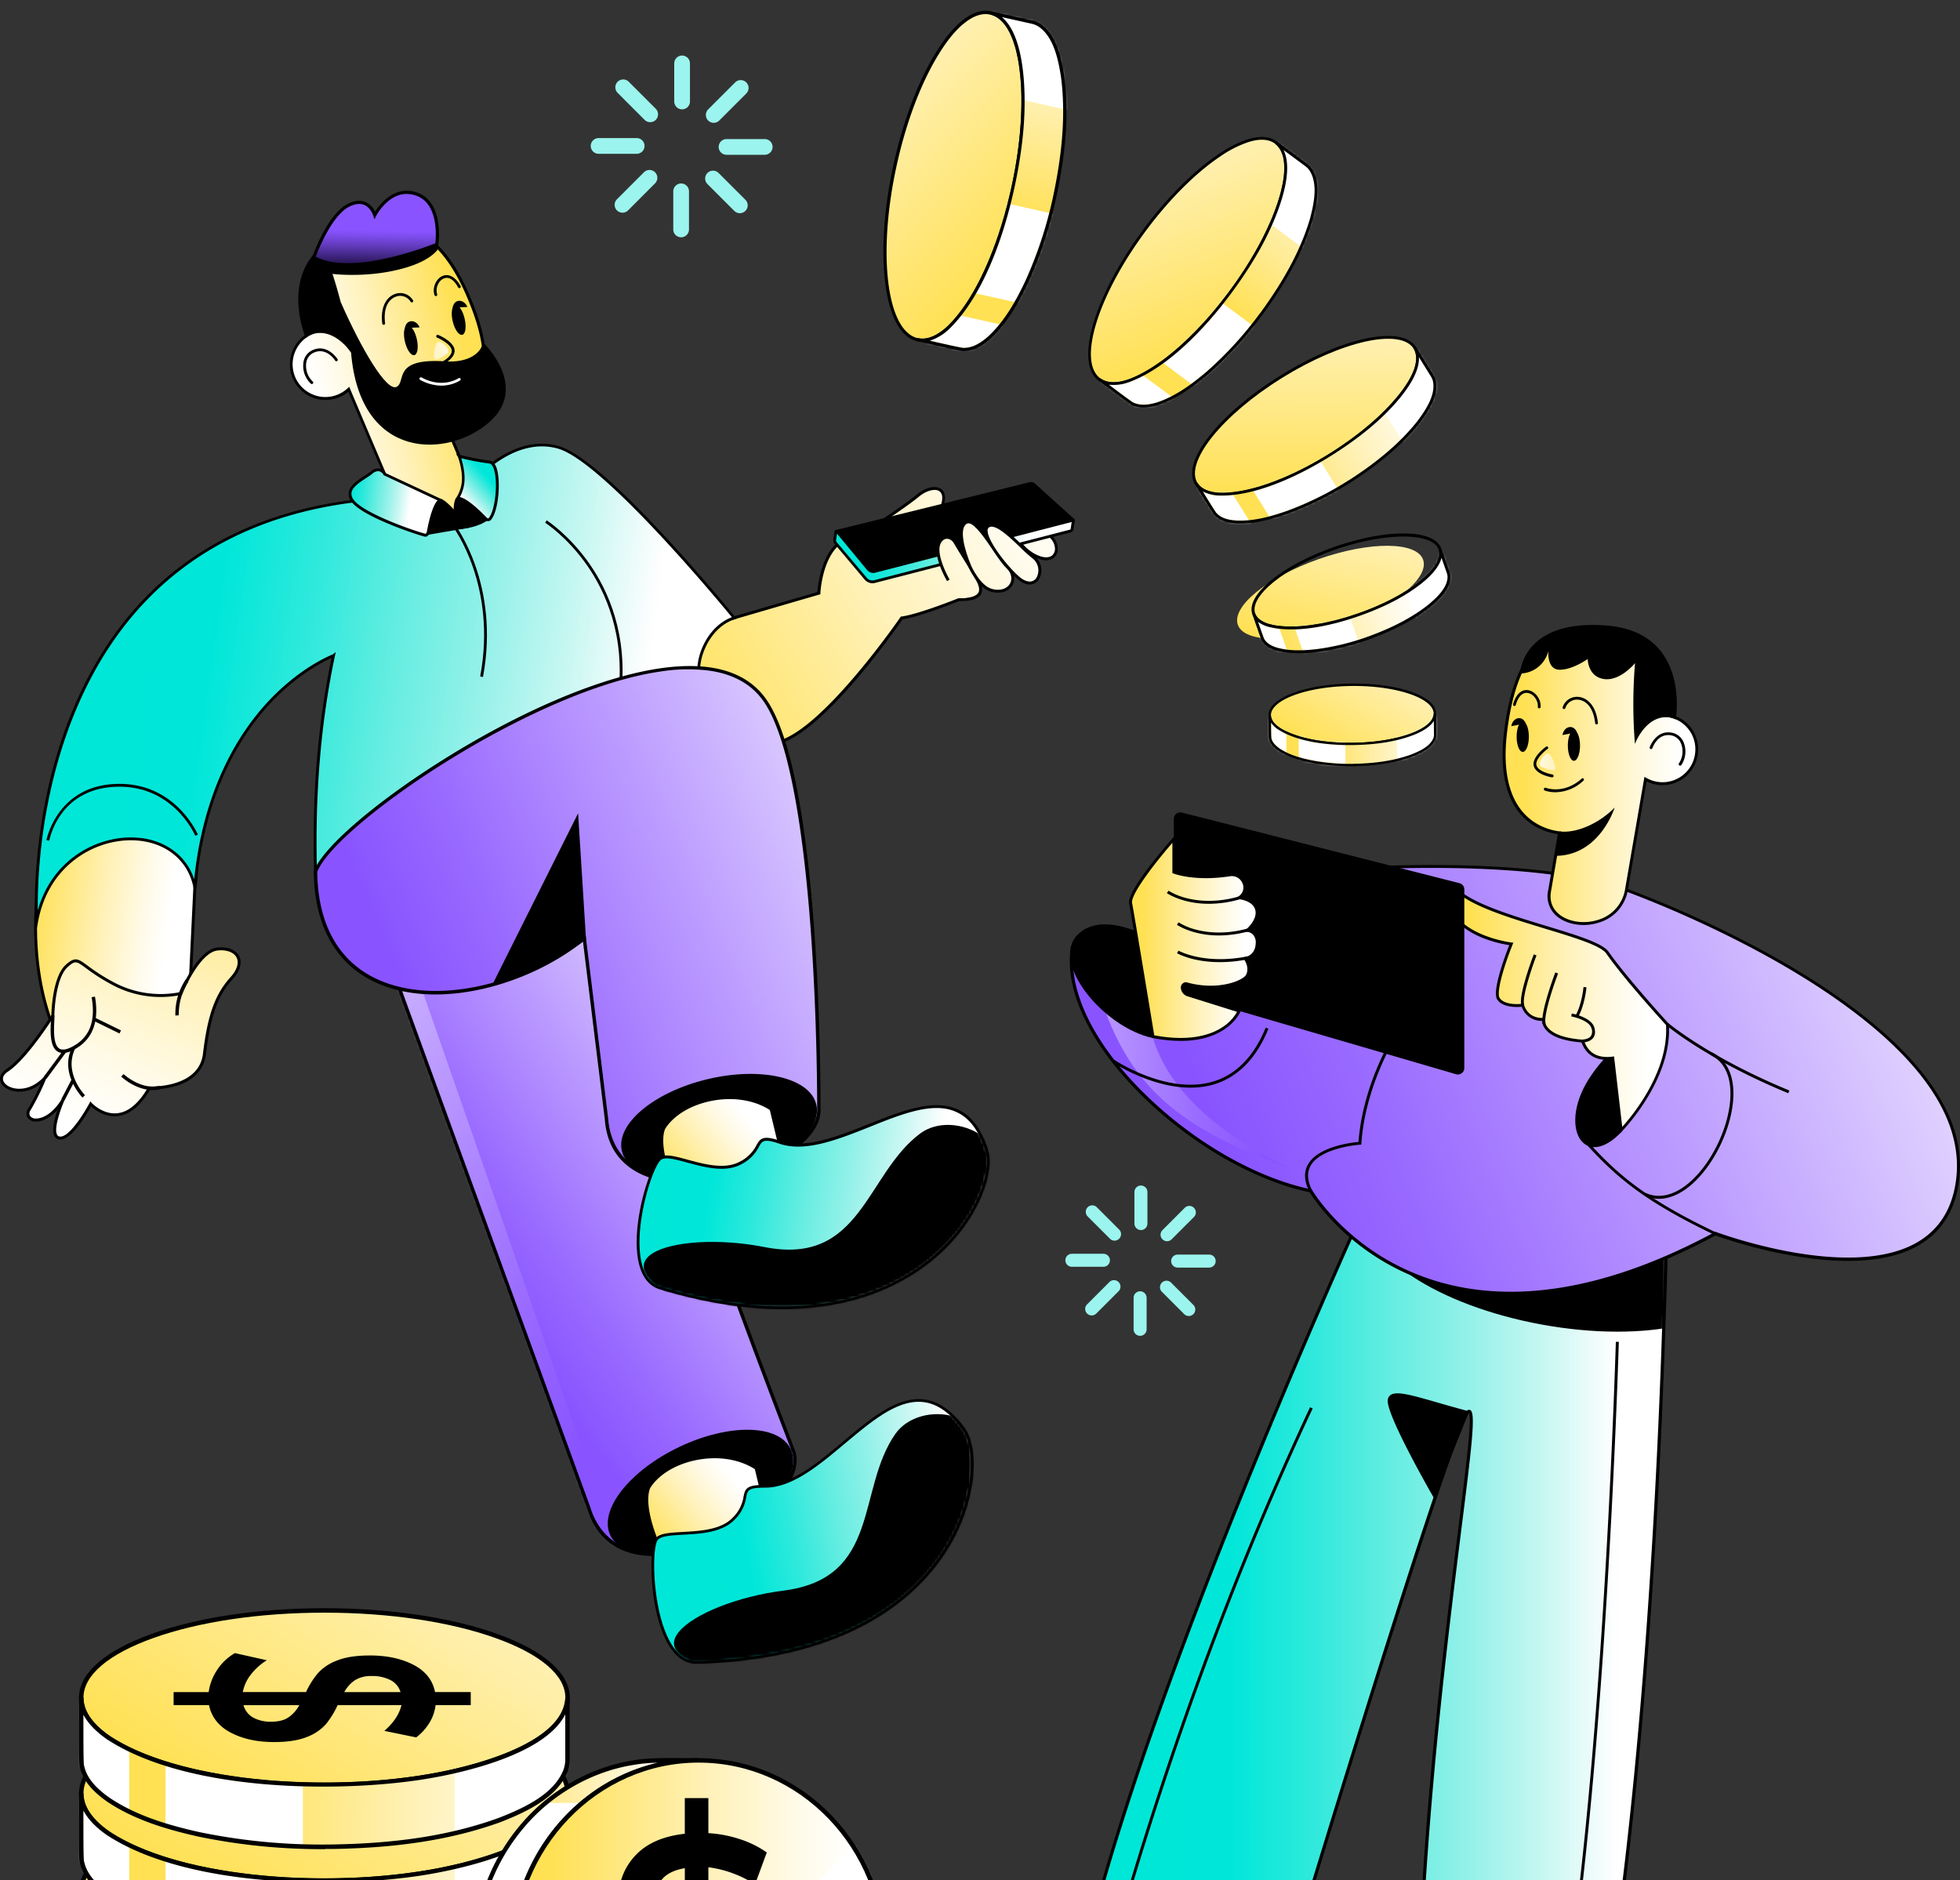 <svg xmlns="http://www.w3.org/2000/svg" fill="none" viewBox="0 0 689 661">
    <rect x="0" y="0" width="689" height="661" fill="#333333" stroke="none"/>
    <g clip-path="url(#a)">
        <path fill="url(#b)"
            d="M478.383 427.216s-74.953 164.347-97.332 260.296c0 0 33.374 22.815 71.373 4.685 0 0 59.42-196.664 64.044-196.089 4.624.576-13.324 90.208-17.634 199.442 0 0 29.071 15.741 67.344 0 0 0 16.891-96.927 20.003-280.909L478.383 427.23v-.014Z" />
        <mask id="c" width="206" height="289" x="381" y="414" maskUnits="userSpaceOnUse"
            style="mask-type:luminance">
            <path fill="#fff"
                d="M478.383 427.216s-74.953 164.347-97.332 260.296c0 0 33.374 22.815 71.373 4.685 0 0 59.42-196.664 64.044-196.089 4.624.576-13.324 90.208-17.634 199.442 0 0 29.071 15.741 67.344 0 0 0 16.891-96.927 20.003-280.909L478.383 427.23v-.014Z" />
        </mask>
        <g mask="url(#c)">
            <path fill="#000"
                d="M613.49 449.543c2.833-15.56-24.55-33.578-61.163-40.245-36.613-6.668-68.591.541-71.424 16.101-2.833 15.56 24.551 33.579 61.164 40.246 36.613 6.667 68.59-.542 71.423-16.102Z" />
        </g>
        <path fill="#000"
            d="M531.606 703.079a84.215 84.215 0 0 1-13.539-1.084c-12.006-1.961-19.407-5.923-19.494-5.963l-.308-.161v-.348c2.53-64.093 9.643-120.598 14.355-157.988 2.677-21.416 4.845-38.469 3.788-40.704-4.886 5.548-40.448 119.373-63.469 195.56l-.074.234-.221.107c-19.775 9.423-38.279 7.63-50.312 4.464-13.036-3.426-21.522-9.168-21.609-9.229l-.314-.214.087-.368c22.144-94.905 96.622-258.757 97.371-260.396l1.064-2.336v1.948l107.805-12.596v.67c-1.613 95.032-6.967 166.394-11.176 209.473-4.564 46.714-8.8 71.261-8.84 71.509l-.054.301-.281.114a91.109 91.109 0 0 1-34.779 7.007Zm-32.197-7.87c3.193 1.586 30.905 14.355 66.253-.061.495-2.944 4.491-27.251 8.78-71.14 4.196-42.979 9.53-114.06 11.149-208.744l-106.854 12.474c-3.58 7.891-75.294 166.575-97.077 259.52 3.487 2.222 35.061 21.208 70.268 4.578 1.138-3.768 15.506-51.224 30.216-98.031 31.004-98.614 33.173-98.379 34.357-98.212 1.185.167 1.673 2.008.783 11.765-.669 7.121-1.947 17.354-3.58 30.317-4.631 37.304-11.758 93.627-14.295 157.534Z" />
        <path fill="url(#d)"
            d="M376.688 335.677c-2.195 32.084 44.905 74.808 84.054 82.986 0 0 40.454 69.816 142.236 15.011 0 0 75.622 28.577 84.636-15.874 9.992-49.39-78.299-90.85-115.875-104.857-37.577-14.007-117.201-6.184-117.201-6.184l-12.621 35.283-57.848-4.324-7.361-2.008-.02-.033Z" />
        <mask id="e" width="313" height="151" x="376" y="304" maskUnits="userSpaceOnUse"
            style="mask-type:luminance">
            <path fill="#fff"
                d="M376.688 335.677c-2.195 32.084 44.905 74.808 84.054 82.986 0 0 40.454 69.816 142.236 15.012 0 0 75.622 28.576 84.636-15.875 9.992-49.39-78.299-90.85-115.875-104.857-37.577-14.007-117.201-6.184-117.201-6.184l-12.621 35.283-57.848-4.324-7.361-2.008-.02-.033Z" />
        </mask>
        <g mask="url(#e)">
            <path fill="url(#f)"
                d="M403.396 343.701c-3.299 29.568 16.51 50.916 50.46 67.233-41.224-15.132-59.635-30.003-69.659-69.682l19.199 2.449Z" />
        </g>
        <path fill="#000"
            d="M531.07 455.204c-13.538 0-26.159-2.677-37.61-7.997-21.361-9.918-31.801-26.021-33.066-28.068-18.932-4.016-40.434-16.183-57.553-32.606-18.002-17.246-27.726-35.791-26.695-50.863h.562l.141-.515 7.361 2.008 57.366 4.283 12.601-35.216h.348c.796-.073 80.166-7.676 117.448 6.218 10.346 3.854 46.41 18.069 75.916 39.231 31.126 22.312 44.691 44.605 40.307 66.255-1.853 9.149-6.658 15.928-14.281 20.138-23.523 13.003-67.21-2.443-70.85-3.768-23.209 12.461-45.132 19.408-65.175 20.746a153.2 153.2 0 0 1-6.82.154ZM377.237 336.407c-.67 14.643 8.907 32.572 26.394 49.323 17.058 16.35 38.466 28.45 57.258 32.365l.241.053.127.214c.101.174 10.32 17.461 32.792 27.861 13.17 6.103 27.92 8.7 43.841 7.649 19.929-1.291 41.766-8.258 64.914-20.746l.221-.121.241.094c.455.174 46.176 17.186 70.161 3.928 7.321-4.055 11.945-10.574 13.725-19.408 4.29-21.188-9.128-43.106-39.865-65.137-29.399-21.068-65.336-35.249-75.655-39.091-35.784-13.338-110.803-6.692-116.598-6.184l-12.649 35.35-58.456-4.317-6.692-1.833Z" />
        <path fill="#000"
            d="M570.266 397.609c-13.571 14.723-23.235-1.941-10.707-19.883 12.528-17.943 19.407-9.31 19.407-9.31l-8.746 29.2.046-.007ZM405.391 364.943c-17.527-3.634-36.653-26.924-26.327-36.614 10.326-9.691 30.616 4.47 30.616 4.47l-4.289 32.124v.02Z" />
        <path fill="url(#g)"
            d="M584.648 251.406c-.542-23.819-15.961-31.334-29.934-30.498-13.78.837-22.6 12.335-25.471 36.648-3.025 25.666 8.814 33.931 18.999 35.243l-3.466 20.124c-2.985 14.429 23.67 16.858 26.963 0l6.692-39.011a12.047 12.047 0 0 0 5.956 1.587 12.047 12.047 0 0 0 12.046-12.047 12 12 0 0 0-11.825-12.046h.04Z" />
        <path fill="#000"
            d="M556.715 325.177c-3.674 0-7.214-1.125-9.59-3.226a9.223 9.223 0 0 1-2.858-9.135l3.346-19.582c-7.247-1.098-22.318-6.847-18.912-35.738 2.804-23.745 11.538-36.226 25.959-37.103 8.325-.502 15.861 1.941 21.214 6.873 5.816 5.354 8.928 13.305 9.249 23.645a12.466 12.466 0 0 1 11.825 12.534 12.58 12.58 0 0 1-12.568 12.569 12.512 12.512 0 0 1-5.561-1.339l-6.598 38.308a14.39 14.39 0 0 1-9.885 11.25c-1.81.618-3.709.937-5.621.944Zm.093-103.814c-.669 0-1.338 0-2.061.061-13.853.843-22.258 13.016-24.988 36.192-3.387 28.704 11.845 33.804 18.55 34.667l.536.067-3.561 20.66c-.669 3.286.195 6.103 2.53 8.164 3.346 2.952 9.182 3.815 14.214 2.109a13.449 13.449 0 0 0 9.202-10.461l6.84-39.726.669.368a11.584 11.584 0 0 0 5.695 1.519 11.546 11.546 0 0 0 11.537-11.538 11.457 11.457 0 0 0-11.316-11.524v-.515h-.496c-.234-10.287-3.239-18.157-8.934-23.424-4.724-4.29-11.196-6.619-18.417-6.619Z" />
        <path fill="#000"
            d="M548.242 292.27c6.023.763 14.054-2.931 19.361-8.379 0 0-5.24 16.965-20.84 16.965l1.479-8.586ZM583.771 252.323c-6.257 1.472-9.041 9.208-9.041 9.208-.758-9.457-.746-18.96.034-28.416 0 0-5.22 6.432-10.929 5.589-5.708-.844-5.708-7.041-5.708-7.041s-5.461 3.888-9.952 3.768c-4.49-.121-3.888-6.559-3.888-6.559a10.366 10.366 0 0 1-9.938 7.891s.589-19.181 30.343-16.872c29.753 2.309 24.393 33.021 24.393 33.021a7.845 7.845 0 0 0-5.314-.576v-.013ZM590.591 269.141a.484.484 0 0 1-.478-.397.496.496 0 0 1 .069-.36 7.63 7.63 0 0 0 .81-6.846 4.595 4.595 0 0 0-3.266-2.978 5.152 5.152 0 0 0-5.273 1.753 8.944 8.944 0 0 0-1.586 2.677.495.495 0 0 1-.79.218.507.507 0 0 1-.166-.341.494.494 0 0 1 .026-.191c0-.06 2.215-6.345 8.03-5.053.91.215 1.75.656 2.443 1.282a5.547 5.547 0 0 1 1.526 2.298 8.564 8.564 0 0 1-.917 7.77.51.51 0 0 1-.428.168ZM535.293 253.614c1.178 0 2.142 2.403 2.142 5.354 0 2.952-.964 5.354-2.142 5.354s-2.141-2.402-2.141-5.354c0-2.951.957-5.354 2.141-5.354Z" />
        <path fill="#000"
            d="M536.344 254.304c-1.225-3.012-4.571-2.115-5.073.963l5.073-.963ZM553.282 256.74c1.184 0 2.141 2.402 2.141 5.354 0 2.951-.957 5.354-2.141 5.354-1.185 0-2.142-2.403-2.142-5.354 0-2.952.957-5.354 2.142-5.354Z" />
        <path fill="#000"
            d="M554.339 257.436c-1.231-3.019-4.577-2.122-5.079.957l5.079-.957ZM561.232 254.652a.494.494 0 0 1-.489-.435c-.809-7.255-4.744-8.145-5.929-8.246a4.272 4.272 0 0 0-4.537 2.925.506.506 0 0 1-.235.295.495.495 0 0 1-.67-.194.496.496 0 0 1-.046-.375 5.262 5.262 0 0 1 5.568-3.634c2.838.241 6.117 2.757 6.826 9.115a.493.493 0 0 1-.435.549h-.053ZM541.075 249.003h-.047a.496.496 0 0 1-.448-.535c.187-2.175-1.452-4.491-3.44-4.852-1.881-.342-3.446 1.191-4.29 4.203a.498.498 0 0 1-.609.341.495.495 0 0 1-.341-.609c.984-3.507 3.011-5.354 5.414-4.906 2.402.449 4.484 3.213 4.25 5.91a.486.486 0 0 1-.489.448ZM545.666 273.257h-.074c-.234 0-5.675-.924-6.424-4.016-.75-3.092 4.109-6.612 4.316-6.759a.489.489 0 0 1 .67.113.497.497 0 0 1-.114.67c-1.258.903-4.43 3.701-3.935 5.722.495 2.021 4.223 3.045 5.621 3.266a.493.493 0 0 1 .408.562.49.49 0 0 1-.468.442Z" />
        <path fill="url(#h)"
            d="M541.644 269.462s4.684 2.128 5.059.937-1.338-5.227-2.53-5.495c-1.191-.267-3.814 3.347-2.529 4.565v-.007Z" />
        <path fill="#000"
            d="M546.81 278.497a11.388 11.388 0 0 1-3.774-.589.494.494 0 0 1-.281-.669.483.483 0 0 1 .27-.294.493.493 0 0 1 .399.006c.254.1 6.398 2.335 12.602-3.233a.487.487 0 0 1 .669 0 .495.495 0 0 1-.034.67 14.547 14.547 0 0 1-9.851 4.109Z" />
        <path fill="url(#i)"
            d="M586.181 360.084s-14.389-15.653-21.088-25.223c-4.256-6.077-38.988-11.518-51.356-20.627-4.129-3.045-6.739 4.571 0 10.441 6.739 5.869 17.534 7.14 17.534 7.14s-6.625 16.31-4.457 19.355c2.168 3.045 8.479 2.175 8.479 2.175s1.165 5.22 7.361 4.999c0 0-1.164 6.525 13.699 7.616 1.64 4.685 5.194 6.653 10.614 5.983l2.945 25.331s17.567-17.835 16.269-37.19Z" />
        <path fill="#000"
            d="m569.49 398.405-3.011-25.893c-5.287.502-8.821-1.539-10.527-6.063-6.418-.515-10.708-2.095-12.715-4.685a5.151 5.151 0 0 1-1.145-2.884 7.358 7.358 0 0 1-7.16-4.959c-1.52.14-6.525.374-8.533-2.436-.368-.522-1.506-2.115 1.338-11.277 1.058-3.42 2.296-6.646 2.811-7.957-2.483-.382-11.249-2.008-17.145-7.168-4.732-4.123-5.033-9.075-3.433-11.069.776-.971 2.255-1.526 4.075-.181 6.291 4.631 18.611 8.359 29.446 11.652 10.634 3.219 19.822 6.023 21.99 9.095 6.606 9.429 20.907 25.016 21.047 25.17l.128.134v.18c1.298 19.362-16.269 37.411-16.45 37.592l-.716.749Zm-2.108-27.037 2.884 24.762c3.346-3.668 16.416-19.268 15.392-35.805-1.425-1.552-14.722-16.122-21.013-25.143-1.961-2.804-11.424-5.669-21.415-8.7-10.955-3.347-23.369-7.074-29.794-11.813-1.084-.796-2.007-.796-2.677 0-1.338 1.627-.876 6.024 3.306 9.638 6.539 5.702 17.146 7 17.253 7.013l.669.081-.254.629c-2.523 6.204-5.976 16.811-4.518 18.859 1.968 2.757 7.924 2.008 7.984 1.961l.475-.06.101.461c.047.195 1.137 4.792 6.806 4.598h.669l-.114.629a3.757 3.757 0 0 0 .95 2.717c1.299 1.64 4.484 3.715 12.281 4.29h.341l.107.321c1.553 4.438 4.838 6.278 10.038 5.635l.529-.073Z" />
        <path fill="#000"
            d="M534.798 353.492c-1.111-3.66 4.142-17.4 4.363-18.002l.97.368c-1.492 3.888-5.186 14.576-4.343 17.34l-.99.294ZM542.333 360.091c-1.111-3.661 4.176-17.661 4.404-18.25l.97.368c-1.506 3.955-5.227 14.824-4.383 17.581l-.991.301ZM554.58 357.809l-.89-.529c2.409-4.015 2.958-10.246 2.965-10.306l1.03.087c-.02.261-.575 6.505-3.105 10.748Z" />
        <path fill="#000"
            d="m556.353 366.476-.067-1.031c1.004-.067 2.336-.341 2.985-1.272a3.084 3.084 0 0 0 .167-2.723c-.876-2.958-7.026-4.136-7.093-4.15l.194-1.017c.274.054 6.833 1.339 7.897 4.872.435 1.472.328 2.677-.315 3.614-.642.937-2.001 1.593-3.768 1.707ZM415.463 285.644l97.579 24.823a2.265 2.265 0 0 1 1.713 2.201v62.782a2.28 2.28 0 0 1-1.868 2.236 2.27 2.27 0 0 1-1.043-.054l-97.573-28.496a2.279 2.279 0 0 1-1.633-2.182v-59.108a2.28 2.28 0 0 1 1.808-2.222 2.28 2.28 0 0 1 1.023.02h-.006Z" />
        <path fill="url(#j)"
            d="M405.304 364.388s-6.974-42.397-7.864-46.847c-.89-4.451 15.192-22.614 15.192-22.614v11.665s7.234 2.871 19.702.95c4.443-.669 7.154 4.986 3.64 7.783a7.96 7.96 0 0 1-.375.281s5.301.529 6.177 4.243c.877 3.715-3.346 7.242-3.346 7.242s3.775.174 3.48 4.771c-.294 4.598-4.182 5.12-4.182 5.12s2.295 2.998.709 6.023c-1.131 2.135-10.186 6.07-21.589 2.811a1.342 1.342 0 0 0-1.248 1.106c-.035.198-.025.401.03.594a2.819 2.819 0 0 0 2.008 2.242l18.002 5.635s-5.421 13.766-30.296 8.981l-.04.014Z" />
        <path fill="#000"
            d="M415.021 365.913a52.388 52.388 0 0 1-9.818-1.01l-.415-.08v-.395c-.254-1.539-6.993-42.457-7.856-46.754-.91-4.53 13.652-21.168 15.312-23.055l.903-1.024v12.662c1.539.509 8.399 2.456 19.113.803a5.026 5.026 0 0 1 5.407 3.012 4.68 4.68 0 0 1-.883 5.253c1.706.395 4.798 1.499 5.494 4.437.696 2.938-1.552 5.81-2.784 7.068a4.252 4.252 0 0 1 1.807 1.171 5.149 5.149 0 0 1 1.118 3.922c-.241 3.674-2.63 4.972-3.882 5.407.669 1.098 1.64 3.494.348 5.936-1.291 2.443-10.52 6.358-22.084 3.106-.569.14-.77.468-.669 1.097a2.276 2.276 0 0 0 1.612 1.814l18.531 5.802-.207.515c-.04.121-4.27 10.307-21.047 10.313Zm-9.269-1.96c12.421 2.315 19.729-.154 23.684-2.677a15.542 15.542 0 0 0 5.434-5.575l-17.4-5.454a3.345 3.345 0 0 1-2.329-2.677 1.876 1.876 0 0 1 1.626-2.283h.241c11.19 3.199 19.983-.669 20.994-2.563 1.405-2.677-.669-5.421-.669-5.447l-.536-.71.877-.12c.14 0 3.466-.542 3.734-4.638a4.216 4.216 0 0 0-.857-3.172 3.341 3.341 0 0 0-2.128-1.051l-1.338-.06 1.024-.85c.04-.034 3.975-3.346 3.179-6.726-.797-3.38-5.682-3.842-5.729-3.848l-1.385-.141 1.138-.796.361-.261a3.663 3.663 0 0 0 1.064-4.471 4.019 4.019 0 0 0-4.31-2.402c-12.467 1.92-19.675-.857-19.969-.978l-.328-.127v-10.641c-6.331 7.282-14.723 18.224-14.168 21.135.823 4.216 7.121 42.45 7.79 46.533Z" />
        <path fill="#000"
            d="M424.912 317.715c-9.095 0-14.415-3.548-14.723-3.748l.582-.85a22.5 22.5 0 0 0 6.605 2.677c3.882.957 10.173 1.626 18.069-.629l.288.997a39.383 39.383 0 0 1-10.821 1.553ZM428.445 328.844c-9.094 0-14.415-3.547-14.722-3.748l.582-.85a22.461 22.461 0 0 0 6.605 2.677c3.882.957 10.172 1.627 18.069-.629l.288.997a39.396 39.396 0 0 1-10.822 1.553ZM428.813 338.227c-9.476 0-14.763-2.972-15.044-3.139l.516-.897c.087.054 9.061 5.08 24.44 1.968l.2 1.017a51.345 51.345 0 0 1-10.112 1.051ZM602.764 434.116c-28.275-13.458-36.754-22.721-47.515-34.446l.763-.669c10.661 11.645 19.08 20.834 47.167 34.212l-.415.903ZM628.623 384.311c-28.436-11.745-42.637-23.711-42.777-23.832l.669-.783c.141.114 14.234 11.98 42.502 23.658l-.394.957ZM460.28 418.878c-1.84-3.655-2.007-6.88-.448-9.577 3.607-6.291 15.238-7.643 17.721-7.864 1.639-21.469 13.05-38.816 13.163-39.01l.864.575c-.114.174-11.531 17.561-13.023 38.95l-.034.449h-.448c-.141 0-13.659.95-17.346 7.361-1.339 2.383-1.198 5.274.475 8.6l-.924.516Z" />
        <path fill="#000"
            d="M583.149 421.421a12.163 12.163 0 0 1-5.22-1.185l.442-.937c5.193 2.45 10.125.288 13.384-1.954 9.764-6.793 17.46-23.143 16.47-34.995-.328-3.915-1.814-9.088-7.007-11.531l.441-.937c4.464 2.102 7.087 6.385 7.596 12.381 1.017 12.167-6.879 28.958-16.911 35.932-3.119 2.141-6.217 3.226-9.195 3.226ZM418.487 382.343c-14.087 0-27.384-8.927-27.545-9.034l.583-.85c.187.127 18.791 12.608 34.98 7.73 8.091-2.443 14.288-8.808 18.417-18.92l.957.395c-4.25 10.413-10.708 16.979-19.08 19.515a28.757 28.757 0 0 1-8.312 1.164ZM516.468 496.149c-18.738-4.953-27.438-8.935-28.603-4.257-1.164 4.678 16.276 34.848 16.276 34.848l12.327-30.591ZM552.954 688.804l-1.024-.147c6.445-45.85 10.487-102.395 12.715-141.76 2.443-42.657 3.346-74.875 3.386-75.196h1.031c0 .321-.944 32.559-3.386 75.223-2.229 39.412-6.271 95.99-12.722 141.88ZM393.412 678.478l-.997-.288c19.146-66.316 42.053-128.047 68.099-183.487l.937.435c-25.992 55.393-48.913 117.078-68.039 183.34Z" />
        <path fill="url(#k)"
            d="M114.039 695.483c47.209 0 85.48-13.714 85.48-30.631 0-16.918-38.271-30.632-85.48-30.632s-85.48 13.714-85.48 30.632c0 16.917 38.271 30.631 85.48 30.631Z" />
        <path fill="#000"
            d="M114.039 696.266c-22.92 0-44.476-3.206-60.705-9.021-16.476-5.903-25.557-13.86-25.557-22.4s9.081-16.49 25.557-22.4c16.229-5.815 37.784-9.014 60.705-9.014s44.483 3.199 60.712 9.014c16.476 5.91 25.551 13.867 25.551 22.4 0 8.533-9.075 16.497-25.551 22.4-16.229 5.815-37.764 9.021-60.712 9.021Zm0-61.269c-22.753 0-44.115 3.172-60.176 8.927-15.807 5.669-24.52 13.098-24.52 20.921 0 7.823 8.7 15.259 24.52 20.927 16.061 5.756 37.436 8.928 60.176 8.928 22.74 0 44.115-3.172 60.183-8.928 15.807-5.668 24.514-13.097 24.514-20.927s-8.7-15.252-24.514-20.921c-16.068-5.755-37.436-8.927-60.183-8.927Z" />
        <path fill="#000"
            d="M81.08 677.152c-4.19-2.23-6.726-5.447-7.609-9.65h-12.44v-4.591h12.326a18.494 18.494 0 0 1 3.005-7.824 18.388 18.388 0 0 1 6.217-5.876l11.216 2.517a20.698 20.698 0 0 0-5.608 5.032 14.055 14.055 0 0 0-2.83 6.144h22.218a29.587 29.587 0 0 1 4.169-6.625 17.152 17.152 0 0 1 6.692-4.451c2.922-1.191 6.793-1.787 11.611-1.787 5.996 0 11.105 1.102 15.325 3.306 4.221 2.204 6.739 5.39 7.555 9.557h12.555v4.591h-12.367a15.019 15.019 0 0 1-2.108 6.124 18.573 18.573 0 0 1-4.685 5.227l-11.216-2.296c3.257-2.833 5.265-5.854 6.023-9.062H118.69a30.738 30.738 0 0 1-4.109 6.693 16.874 16.874 0 0 1-6.605 4.477c-2.931 1.209-6.801 1.816-11.61 1.821-6.006 0-11.099-1.116-15.28-3.347l-.006.02Zm43.714-18.411a11.725 11.725 0 0 0-3.775 4.19h19.769a6.99 6.99 0 0 0-1.338-2.489 7 7 0 0 0-2.216-1.754 13.941 13.941 0 0 0-6.558-1.399 10.595 10.595 0 0 0-5.882 1.452Zm-35.77 13.171a12.831 12.831 0 0 0 6.33 1.426 10.828 10.828 0 0 0 6.024-1.506 12.156 12.156 0 0 0 3.834-4.31H85.591a7.17 7.17 0 0 0 3.44 4.39h-.007Z" />
        <path fill="url(#l)"
            d="M114.039 661.084c47.209 0 85.48-13.714 85.48-30.631 0-16.918-38.271-30.632-85.48-30.632s-85.48 13.714-85.48 30.632c0 16.917 38.271 30.631 85.48 30.631Z" />
        <path fill="#000"
            d="M114.039 661.874c-22.92 0-44.476-3.206-60.705-9.022-16.476-5.903-25.557-13.86-25.557-22.4 0-8.539 9.081-16.49 25.557-22.399 16.229-5.816 37.784-9.022 60.705-9.022s44.483 3.206 60.712 9.022c16.476 5.909 25.551 13.86 25.551 22.399 0 8.54-9.075 16.497-25.551 22.4-16.229 5.816-37.764 9.022-60.712 9.022Zm0-61.27c-22.753 0-44.115 3.166-60.176 8.921-15.807 5.669-24.52 13.097-24.52 20.927 0 7.831 8.7 15.259 24.52 20.928 16.061 5.755 37.436 8.921 60.176 8.921 22.74 0 44.115-3.166 60.183-8.921 15.807-5.669 24.514-13.097 24.514-20.928 0-7.83-8.7-15.258-24.514-20.927-16.068-5.755-37.436-8.921-60.183-8.921Z" />
        <path fill="url(#m)"
            d="M115.09 682.908c20.451-.208 41.211-2.416 60.531-9.37 8.532-3.346 19.729-8.358 23.242-17.4.43-1.236.656-2.533.669-3.841v-21.818c-.756 17.34-34.699 25.291-48.699 27.66-31.935 5.555-85.305 4.444-112.884-13.699-4.631-3.259-9.315-7.917-9.369-13.947.08 1.244-.207 23.463.228 24.046 1.064 5.059 5.066 8.834 9.128 11.725 9.503 6.431 20.745 9.744 31.848 12.26a212.524 212.524 0 0 0 45.326 4.424l-.02-.04Z" />
        <mask id="n" width="172" height="53" x="28" y="630" maskUnits="userSpaceOnUse"
            style="mask-type:luminance">
            <path fill="#fff"
                d="M115.09 682.908c20.451-.207 41.211-2.416 60.531-9.369 8.532-3.347 19.729-8.359 23.242-17.401.43-1.235.656-2.533.669-3.841v-21.818c-.756 17.34-34.699 25.291-48.699 27.66-31.935 5.555-85.305 4.444-112.884-13.699-4.631-3.259-9.315-7.917-9.369-13.947.08 1.245-.207 23.463.228 24.046 1.064 5.059 5.066 8.834 9.128 11.725 9.503 6.431 20.745 9.744 31.848 12.26a212.524 212.524 0 0 0 45.326 4.424l-.02-.04Z" />
        </mask>
        <g fill="#fff" mask="url(#n)">
            <path
                d="M106.477 626.022H58.18v74.875h48.297v-74.875ZM208.098 623.66h-48.297v74.875h48.297V623.66ZM45.424 613.393H-2.873v74.876h48.297v-74.876Z" />
        </g>
        <path fill="#000"
            d="M114.307 683.698a213.45 213.45 0 0 1-44.697-4.437c-10.28-2.329-22.131-5.615-32.123-12.381-5.534-3.929-8.532-7.804-9.456-12.214-.22-.843-.308-3.848-.247-18.424v-5.796l1.566-.06v.448c.2 4.504 3.225 8.841 9.007 12.91 25.886 17.005 77.215 19.716 112.335 13.605 7.891-1.338 47.261-8.9 48.05-26.923h1.566v21.817a12.56 12.56 0 0 1-.709 4.096c-3.48 8.995-13.933 14.054-23.69 17.882-16.731 6.023-35.509 9.035-58.952 9.41h-2.677l.027.067ZM29.51 654.151l.04.174c.837 4.015 3.64 7.569 8.814 11.243 9.764 6.612 21.415 9.851 31.567 12.14a212.019 212.019 0 0 0 44.363 4.404h.776c24.132-.248 43.285-3.213 60.27-9.37 9.429-3.667 19.521-8.56 22.753-16.952.4-1.145.608-2.348.616-3.56v-15.875c-7.281 14.503-37.691 20.747-47.782 22.494-28.201 4.898-83.813 5.501-113.252-13.686h-.087l-.201-.195c-3.821-2.677-6.518-5.548-8.071-8.506.013 5.89-.033 16.256.194 17.689Z" />
        <path fill="#000"
            d="M81.08 642.753c-4.19-2.231-6.726-5.445-7.609-9.644h-12.44v-4.591h12.326a18.557 18.557 0 0 1 3.005-7.83 18.507 18.507 0 0 1 6.217-5.876l11.216 2.517a20.698 20.698 0 0 0-5.608 5.032 14.058 14.058 0 0 0-2.83 6.151h22.218a29.5 29.5 0 0 1 4.169-6.626 17.085 17.085 0 0 1 6.692-4.45c2.922-1.192 6.793-1.787 11.611-1.787 5.996 0 11.105 1.1 15.325 3.299 4.221 2.2 6.739 5.388 7.555 9.564h12.555v4.591h-12.367a15.018 15.018 0 0 1-2.108 6.117 18.555 18.555 0 0 1-4.685 5.226l-11.216-2.288c3.257-2.838 5.265-5.859 6.023-9.062H118.69a30.88 30.88 0 0 1-4.109 6.692 16.951 16.951 0 0 1-6.605 4.478c-2.931 1.209-6.801 1.816-11.61 1.82-6.006 0-11.099-1.115-15.28-3.346l-.006.013Zm43.714-18.424a11.796 11.796 0 0 0-3.775 4.196h19.769a6.987 6.987 0 0 0-3.554-4.25 14.056 14.056 0 0 0-6.558-1.398 10.639 10.639 0 0 0-5.882 1.452ZM89.024 637.5a12.772 12.772 0 0 0 6.33 1.425c2.523 0 4.538-.495 6.024-1.506a12.045 12.045 0 0 0 3.834-4.303H85.591a7.137 7.137 0 0 0 3.44 4.384h-.007Z" />
        <path fill="url(#o)"
            d="M114.039 627.401c47.209 0 85.48-13.714 85.48-30.632 0-16.917-38.271-30.631-85.48-30.631s-85.48 13.714-85.48 30.631c0 16.918 38.271 30.632 85.48 30.632Z" />
        <path fill="#000"
            d="M114.039 628.184c-22.92 0-44.476-3.206-60.705-9.022-16.476-5.902-25.557-13.86-25.557-22.399 0-8.54 9.081-16.49 25.557-22.4 16.229-5.816 37.784-9.015 60.705-9.015s44.483 3.199 60.712 9.015c16.476 5.91 25.551 13.86 25.551 22.4 0 8.539-9.075 16.497-25.551 22.399-16.229 5.816-37.764 9.022-60.712 9.022Zm0-61.27c-22.753 0-44.115 3.173-60.176 8.928-15.807 5.662-24.52 13.097-24.52 20.921 0 7.823 8.7 15.259 24.52 20.927 16.061 5.756 37.436 8.928 60.176 8.928 22.74 0 44.115-3.172 60.183-8.928 15.807-5.668 24.514-13.097 24.514-20.927s-8.7-15.259-24.514-20.921c-16.068-5.755-37.436-8.928-60.183-8.928Z" />
        <path fill="url(#p)"
            d="M115.09 649.218c20.451-.207 41.211-2.416 60.531-9.369 8.532-3.346 19.729-8.359 23.242-17.401.43-1.235.656-2.533.669-3.841V596.79c-.756 17.34-34.699 25.297-48.699 27.659-31.935 5.555-85.305 4.444-112.884-13.692-4.631-3.266-9.315-7.924-9.369-13.954.08 1.251-.207 23.47.228 24.046 1.064 5.059 5.066 8.834 9.128 11.725 9.503 6.431 20.745 9.751 31.848 12.261a212.197 212.197 0 0 0 45.326 4.423l-.02-.04Z" />
        <mask id="q" width="172" height="54" x="28" y="596" maskUnits="userSpaceOnUse"
            style="mask-type:luminance">
            <path fill="#fff"
                d="M115.09 649.218c20.451-.207 41.211-2.416 60.531-9.369 8.532-3.346 19.729-8.359 23.242-17.401.43-1.235.656-2.533.669-3.841V596.79c-.756 17.34-34.699 25.297-48.699 27.659-31.935 5.555-85.305 4.444-112.884-13.692-4.631-3.266-9.315-7.924-9.369-13.954.08 1.251-.207 23.47.228 24.046 1.064 5.059 5.066 8.834 9.128 11.725 9.503 6.432 20.745 9.751 31.848 12.261a212.133 212.133 0 0 0 45.326 4.423l-.02-.04Z" />
        </mask>
        <g fill="#fff" mask="url(#q)">
            <path
                d="M106.477 592.332H58.18v74.875h48.297v-74.875ZM208.098 589.97h-48.297v74.875h48.297V589.97ZM45.424 579.704H-2.873v74.875h48.297v-74.875Z" />
        </g>
        <path fill="#000"
            d="M114.307 650.041a213.383 213.383 0 0 1-44.697-4.437c-10.28-2.329-22.131-5.615-32.123-12.381-5.534-3.928-8.532-7.803-9.456-12.214-.22-.843-.308-3.848-.247-18.424v-5.795l1.566-.054v.442c.2 4.497 3.225 8.84 9 12.909 25.866 17.006 77.168 19.69 112.316 13.579 7.89-1.338 47.26-8.901 48.05-26.923l1.566.033v21.818a12.6 12.6 0 0 1-.71 4.102c-3.48 8.988-13.933 14.054-23.69 17.875-16.731 6.024-35.509 9.035-58.952 9.41h-2.677l.054.06Zm-84.797-29.58.04.174c.837 4.015 3.64 7.569 8.814 11.243 9.764 6.612 21.415 9.851 31.567 12.14a211.613 211.613 0 0 0 44.363 4.404h.776c24.132-.248 43.285-3.213 60.27-9.37 9.429-3.667 19.521-8.559 22.753-16.952.4-1.144.608-2.347.616-3.56v-15.868c-7.281 14.496-37.691 20.78-47.782 22.487-28.201 4.899-83.813 5.508-113.252-13.686h-.08l-.195-.188c-3.828-2.703-6.522-5.541-8.084-8.512.013 5.896-.033 16.269.194 17.688Z" />
        <path fill="#000"
            d="M81.08 609.07c-4.19-2.231-6.726-5.448-7.609-9.65h-12.44v-4.591h12.326a18.556 18.556 0 0 1 3.005-7.831 18.433 18.433 0 0 1 6.217-5.869l11.216 2.51a20.816 20.816 0 0 0-5.608 5.039 14.012 14.012 0 0 0-2.83 6.144h22.218a29.616 29.616 0 0 1 4.169-6.626 17.16 17.16 0 0 1 6.692-4.45c2.922-1.191 6.793-1.787 11.611-1.787 5.996 0 11.105 1.1 15.325 3.299 4.221 2.2 6.739 5.388 7.555 9.564h12.555v4.591h-12.367a14.954 14.954 0 0 1-2.108 6.117 18.685 18.685 0 0 1-4.685 5.233l-11.216-2.295c3.257-2.838 5.265-5.858 6.023-9.062H118.69a30.863 30.863 0 0 1-4.109 6.693 16.96 16.96 0 0 1-6.605 4.477c-2.931 1.209-6.801 1.816-11.61 1.82-6.006 0-11.099-1.115-15.28-3.346l-.006.02Zm43.714-18.431a11.796 11.796 0 0 0-3.775 4.196h19.769a6.976 6.976 0 0 0-1.337-2.49 6.975 6.975 0 0 0-2.217-1.753 13.932 13.932 0 0 0-6.558-1.405 10.647 10.647 0 0 0-5.882 1.452Zm-35.77 13.171a12.765 12.765 0 0 0 6.33 1.432c2.523 0 4.538-.502 6.024-1.512a12.048 12.048 0 0 0 3.834-4.304H85.591a7.137 7.137 0 0 0 3.44 4.384h-.007Z" />
        <path fill="url(#r)"
            d="M180.205 686.85c-.281-36.22 28.542-68.143 65.39-68.036-6.592.141-16.845-.428-23.216.857a64.658 64.658 0 0 0-38.299 21.71c-37.316 43.207-8.459 113.183 48.632 113.491h12.883c-36.138 0-65.39-30.458-65.39-68.022Z" />
        <mask id="s" width="79" height="137" x="167" y="618" maskUnits="userSpaceOnUse"
            style="mask-type:luminance">
            <path fill="#fff"
                d="M180.205 686.85c-.281-36.22 28.542-68.143 65.39-68.036-6.592.141-16.845-.428-23.216.857a64.658 64.658 0 0 0-38.299 21.71c-37.316 43.207-8.459 113.183 48.632 113.491h12.883c-36.138 0-65.39-30.457-65.39-68.022Z" />
        </mask>
        <g mask="url(#s)">
            <path fill="#fff" d="M219.809 633.799h-74.872v48.299h74.872v-48.299Z" />
        </g>
        <path fill="#000"
            d="M245.595 755.682h-12.91a64.398 64.398 0 0 1-36.586-11.378 68.357 68.357 0 0 1-23.048-28.007c-11.638-25.606-7.636-54.504 10.433-75.424 9.952-11.592 24.092-19.603 38.768-21.978 4.685-.937 11.377-.897 17.3-.857h6.049v1.566h-1.887c-16.061.435-31.226 7.074-42.917 18.819a68.334 68.334 0 0 0-19.809 48.427c0 37.076 28.984 67.239 64.607 67.239v1.593ZM231.2 619.671a53.09 53.09 0 0 0-8.7.796c-14.355 2.316-28.148 10.133-37.865 21.45-17.66 20.458-21.569 48.721-10.192 73.757a66.818 66.818 0 0 0 22.539 27.352 62.754 62.754 0 0 0 34.418 11.069c-29.706-6.759-52.011-34.332-52.011-67.218a69.864 69.864 0 0 1 20.277-49.525 65.048 65.048 0 0 1 31.534-17.681Z" />
        <path fill="url(#t)"
            d="M245.595 618.841c36.137 0 65.396 30.457 65.396 68.036 0 37.578-29.272 68.022-65.396 68.022-36.125 0-65.39-30.458-65.39-68.022 0-37.565 29.272-68.036 65.39-68.036Z" />
        <mask id="u" width="131" height="137" x="180" y="618" maskUnits="userSpaceOnUse"
            style="mask-type:luminance">
            <path fill="#fff"
                d="M245.595 618.841c36.137 0 65.396 30.457 65.396 68.036 0 37.578-29.272 68.022-65.396 68.022-36.125 0-65.39-30.458-65.39-68.022 0-37.565 29.272-68.036 65.39-68.036Z" />
        </mask>
        <g mask="url(#u)">
            <path fill="#fff"
                d="M317.386 631.468 185.219 763.641l52.284 52.286 132.168-132.172-52.285-52.287Z" />
        </g>
        <path fill="#000"
            d="M245.595 755.682c-36.486 0-66.173-30.866-66.173-68.805 0-37.94 29.687-68.819 66.173-68.819 36.485 0 66.179 30.872 66.179 68.819 0 37.946-29.687 68.805-66.179 68.805Zm0-136.058c-35.623 0-64.607 30.17-64.607 67.253 0 37.082 28.984 67.239 64.607 67.239 35.622 0 64.613-30.163 64.613-67.239 0-37.077-28.984-67.253-64.613-67.253Z" />
        <path fill="#000"
            d="M266.481 716.464c-4.015 4.185-9.833 6.719-17.453 7.602v12.448h-8.312V724.18a51.982 51.982 0 0 1-14.161-2.998c-4.461-1.624-8.004-3.699-10.627-6.224l4.557-11.217a32.799 32.799 0 0 0 9.102 5.609 37.392 37.392 0 0 0 11.129 2.837v-22.219a69.87 69.87 0 0 1-11.993-4.169 21.166 21.166 0 0 1-8.03-6.659c-2.164-2.931-3.241-6.802-3.232-11.611a21.522 21.522 0 0 1 5.962-15.333c3.98-4.216 9.746-6.735 17.3-7.556v-12.548h8.291v12.328c3.77.223 7.494.931 11.082 2.108a35.035 35.035 0 0 1 9.457 4.684l-4.143 11.217a39.77 39.77 0 0 0-16.396-6.023v22.44a72.266 72.266 0 0 1 12.093 4.109 21.13 21.13 0 0 1 8.098 6.605c2.188 2.931 3.285 6.793 3.285 11.612a21.245 21.245 0 0 1-6.023 15.278l.014.014Zm-33.334-43.715c1.753 1.479 4.283 2.744 7.589 3.774v-19.789c-3.44.589-6.023 1.78-7.689 3.553a9.162 9.162 0 0 0-2.53 6.552 7.361 7.361 0 0 0 2.63 5.89v.02Zm23.824 35.771a8.558 8.558 0 0 0 2.583-6.338 7.49 7.49 0 0 0-2.737-6.023c-1.82-1.517-4.416-2.795-7.789-3.835v19.656c3.569-.598 6.217-1.745 7.943-3.44v-.02Z" />
        <path fill="url(#v)"
            d="m141.471 350.434 65.436 179.485c10.942 37.578 77.629 1.86 72.222-19.194 0 0-40.053-103.994-48.953-136.627-34.954-128.2-121.845-115.511-88.712-23.657l.007-.007Z" />
        <mask id="w" width="146" height="268" x="134" y="279" maskUnits="userSpaceOnUse"
            style="mask-type:luminance">
            <path fill="#fff"
                d="m141.471 350.434 65.436 179.485c10.942 37.578 77.629 1.86 72.222-19.194 0 0-40.053-103.994-48.953-136.627-34.954-128.2-121.845-115.511-88.712-23.657l.007-.007Z" />
        </mask>
        <g mask="url(#w)">
            <path fill="url(#x)"
                d="m144.991 338.294 72.797 208.724-16.576-4.491-72.925-214.479 16.704 10.246Z" />
        </g>
        <path fill="#000"
            d="M225.103 546.677c5.073.742 10.968.24 17.54-1.56 19.408-5.354 40.307-21.924 37.062-34.54v-.06c-.402-1.044-40.154-104.348-48.941-136.579-7.461-27.372-18.068-50.682-30.63-67.4-10.868-14.456-23.215-23.912-34.766-26.629-9.402-2.209-17.774.16-23.563 6.692-10.707 12.007-11.022 35.952-.877 64.067l.803 2.229 64.634 177.276c2.764 9.476 9.322 15.132 18.738 16.504Zm53.464-35.772c2.951 11.659-17.44 27.915-36.238 33.068-25.672 7.034-32.919-7.603-34.847-14.222l-65.67-180.107c-9.778-27.439-9.463-50.688.856-62.28 5.495-6.163 13.452-8.405 22.413-6.297 11.276 2.677 23.382 11.946 34.09 26.181 12.481 16.604 23.007 39.773 30.429 67.004 8.747 32.084 48.07 134.324 48.967 136.653Z" />
        <path fill="#000"
            d="M253.809 540.354c17.502-8.378 28.299-22.254 24.116-30.992-4.182-8.738-21.761-9.03-39.263-.651-17.502 8.378-28.3 22.254-24.117 30.992 4.182 8.738 21.761 9.029 39.264.651Z" />
        <path fill="url(#y)"
            d="m274.779 553.931-9.081-37.739c-11.933-7.743-31.099-3.413-37.403 6.572 0 0-4.143 6.291 6.19 26.596s40.294 4.544 40.294 4.544v.027Z" />
        <path fill="#000"
            d="M248.613 559.854c10.935 1.599 23.422-4.129 25.899-5.354l.361 1.506.408-2.791-.241.127-9.001-37.37-.127-.087c-5.896-3.829-13.9-5.013-21.95-3.246-7.074 1.552-13.05 5.267-16.001 9.938-.168.254-4.143 6.692 6.17 26.977a18.19 18.19 0 0 0 10.975 9.504c1.146.359 2.318.626 3.507.796Zm25.704-6.144c-2.215 1.105-17.399 8.286-28.977 4.591a17.44 17.44 0 0 1-10.507-9.101c-10.038-19.757-6.25-26.141-6.21-26.201 2.844-4.498 8.64-8.085 15.506-9.591 7.79-1.706 15.513-.595 21.221 3.052l8.967 37.25Z" />
        <path fill="url(#z)"
            d="m258.115 217.207 29.747-8.7s.817-20.077 14.101-19.97c0 0 15.392-9.892 20.679-14.322 5.287-4.43 12.762-3.534 6.966 7.235l20.813 3.406s10.219.315 16.797 2.55a5.914 5.914 0 0 1 4.076 4.919c.321 3.266-2.229 4.952-5.99 3.607-5.025-1.787-7.729-6.411-7.729-6.411l-16.864 14.261-3.547 6.94s-13.933 5.649-20.184 6.492c0 0-29.077 42.43-45.112 44.076-28.636 2.932-40.99-40.924-13.753-44.116v.033Z" />
        <path fill="#000"
            d="M265.477 261.705c2.128.309 4.286.352 6.424.128 15.714-1.613 42.971-40.65 45.36-44.11 6.331-.944 19.515-6.264 20.077-6.492l.18-.074 3.587-7.02 16.336-13.813a16.436 16.436 0 0 0 7.669 6.123c2.142.77 4.016.67 5.287-.341a4.104 4.104 0 0 0 1.392-3.801 6.443 6.443 0 0 0-4.423-5.354c-6.452-2.189-16.149-2.55-16.912-2.577l-20.076-3.286c2.978-5.849 1.666-8.185.589-9.068-1.907-1.553-5.555-.776-8.7 1.834-4.952 4.142-18.999 13.237-20.492 14.201-12.46.054-14.241 17.313-14.448 20.077l-29.319 8.547c-10.613 1.251-16.73 9.175-15.485 20.197 1.298 11.471 10.132 22.956 22.954 24.829Zm71.319-51.357c-1.647.669-14.148 5.601-19.883 6.384h-.227l-.134.188c-.288.428-29.118 42.256-44.731 43.855-15.613 1.6-26.822-11.23-28.228-24.032-1.338-12.274 6.184-17.809 13.914-18.967v.114l.769-.214 30.115-8.781v-.368c0-.194.95-19.562 13.585-19.468h.154l.127-.087c.154-.094 15.466-9.958 20.746-14.355 2.677-2.229 5.896-3.025 7.361-1.827 1.466 1.198 1.051 4.276-1.177 8.412l-.342.669 21.563 3.534h.033c.1 0 10.219.341 16.644 2.523a5.387 5.387 0 0 1 3.727 4.484 3.122 3.122 0 0 1-.997 2.884c-.964.75-2.53.817-4.303.188-4.792-1.714-7.428-6.144-7.455-6.191l-.308-.529-17.4 14.724-3.553 6.86Z" />
        <path fill="url(#A)"
            d="m293.812 190.939 10.486 12.448a3.117 3.117 0 0 0 3.172 1.018l68.743-17.755a.9.9 0 0 0 .669-.737l.428-2.911-14.91-9.891-68.548 13.813-.402 2.784a1.589 1.589 0 0 0 .362 1.231Z" />
        <mask id="B" width="85" height="32" x="293" y="173" maskUnits="userSpaceOnUse"
            style="mask-type:luminance">
            <path fill="#fff"
                d="m293.812 190.94 10.486 12.447a3.117 3.117 0 0 0 3.172 1.018l68.743-17.755a.9.9 0 0 0 .669-.737l.428-2.911-14.91-9.891-68.548 13.813-.402 2.784a1.589 1.589 0 0 0 .362 1.232Z" />
        </mask>
        <g fill="#000" mask="url(#B)">
            <path
                d="M345.495 185.077c-7.508-1.091-14.053 1.338-14.682 5.421-.629 4.082 5.012 8.292 12.521 9.369 7.509 1.078 14.054-1.338 14.676-5.421.622-4.082-5.006-8.272-12.515-9.369Z" />
            <path
                d="M343.287 200.215c7.683 1.118 14.435-1.439 15.058-5.702.622-4.263-5.12-8.646-12.803-9.764-7.682-1.118-14.435 1.439-15.057 5.702-.622 4.263 5.119 8.647 12.802 9.764Zm2.162-14.803c7.314 1.064 12.802 5.106 12.233 9.008-.569 3.901-6.98 6.204-14.301 5.133-7.321-1.071-12.802-5.107-12.234-9.008.569-3.902 6.98-6.204 14.302-5.133Z" />
        </g>
        <path fill="#000"
            d="M306.172 204.994c.476.069.96.044 1.426-.074l68.742-17.755c.266-.069.506-.215.69-.419.183-.205.302-.46.341-.732l.468-3.219-15.325-10.213-.201.04-68.889 13.854-.455 3.125a2.08 2.08 0 0 0 .475 1.66l10.486 12.448a3.655 3.655 0 0 0 2.242 1.285Zm70.59-21.717-.375 2.596a.403.403 0 0 1-.295.328l-68.742 17.755a2.629 2.629 0 0 1-2.677-.856l-10.493-12.448a1.087 1.087 0 0 1-.248-.87l.355-2.436 67.999-13.673 14.476 9.604Z" />
        <path fill="#000"
            d="m293.926 186.697 11.135 13.478a2.484 2.484 0 0 0 2.543.823l69.8-18.023a.128.128 0 0 0 .06-.036.13.13 0 0 0 .031-.132.14.14 0 0 0-.037-.059l-13.873-12.522a1.7 1.7 0 0 0-1.566-.394l-68.08 16.818v.047h-.013Z" />
        <path fill="#000"
            d="M306.574 201.38c.37.055.748.037 1.111-.054l69.806-18.029a.445.445 0 0 0 .328-.328.48.48 0 0 0-.134-.469l-13.879-12.521a2.015 2.015 0 0 0-1.868-.469l-68.18 16.838-.16.181v.315l.087.08 11.129 13.465c.441.54 1.069.894 1.76.991Zm70.388-18.632-69.438 17.929a2.165 2.165 0 0 1-2.202-.709l-10.841-13.111 67.591-16.731a1.342 1.342 0 0 1 1.258.308l13.632 12.314Z" />
        <path fill="url(#C)"
            d="M336.749 210.348c7.977.167 8.546-2.517 7.529-5.16-1.017-2.644-6.585-11.05-8.479-14.429-1.894-3.38-6.191-2.102-6.077 2.61.114 4.711 3.647 10.621 3.647 10.621l3.38 6.358Z" />
        <path fill="#000"
            d="M337.157 211.278c4.015.08 6.438-.616 7.502-2.128.729-1.051.77-2.403.1-4.136-.669-1.734-3.205-5.829-5.44-9.43-1.232-2.008-2.396-3.861-3.072-5.066-.95-1.68-2.577-2.483-4.149-2.048-1.82.502-2.958 2.436-2.898 4.926.12 4.798 3.574 10.627 3.721 10.875l.89-.529c0-.06-3.467-5.849-3.574-10.373-.06-2.429 1.111-3.621 2.135-3.902 1.024-.281 2.255.288 2.972 1.56.716 1.271 1.86 3.105 3.098 5.099 2.208 3.567 4.685 7.603 5.354 9.256.535 1.392.535 2.429 0 3.172-.837 1.191-3.5 1.881-7.061 1.807l.422.917Z" />
        <path fill="url(#D)"
            d="M340.972 199.252c-1.66-3.922-5.1-13.506-1.339-15.607 3.761-2.102 10.915 12.321 14.469 15.607 4.276 3.948 1.104 10.038-5.528 8.278-4.43-1.198-7.602-8.278-7.602-8.278Z" />
        <path fill="#000"
            d="M349.531 208.253c2.831.415 5.28-.562 6.418-2.624 1.184-2.161.589-4.811-1.519-6.759-1.145-1.064-2.751-3.426-4.457-5.936-3.795-5.588-7.716-11.377-10.614-9.738-4.317 2.423-.221 13.057 1.138 16.256.133.301 3.346 7.362 7.916 8.567.368.1.741.178 1.118.234Zm-8.894-24.287c2.222.328 5.789 5.588 8.479 9.55 1.74 2.557 3.346 4.973 4.611 6.11 1.747 1.62 2.262 3.775 1.338 5.501-.836 1.513-2.937 2.811-6.357 1.901-4.082-1.091-7.154-7.797-7.241-7.984-2.503-5.903-4.424-13.351-1.586-14.944.23-.128.496-.175.756-.134Z" />
        <path fill="url(#E)"
            d="M347.303 185.017c3.486-2.497 11.965 7.897 15.86 10.775 4.685 3.46 2.008 11.825-3.861 8.318-4.016-2.376-15.479-16.584-11.999-19.087v-.006Z" />
        <path fill="#000"
            d="M361.329 205.422a3.828 3.828 0 0 0 2.192-.28 3.827 3.827 0 0 0 1.67-1.447 6.311 6.311 0 0 0-1.72-8.318 52.928 52.928 0 0 1-4.015-3.648c-4.478-4.303-9.557-9.189-12.428-7.127l-.181.147a2.366 2.366 0 0 0-.669 1.941c.208 4.765 9.369 15.774 12.903 17.862.685.434 1.449.73 2.248.87Zm-12.367-20.245c2.543.368 6.625 4.29 9.751 7.295a50.35 50.35 0 0 0 4.142 3.734 5.356 5.356 0 0 1 1.479 6.92c-1.024 1.54-2.757 1.734-4.765.536-3.292-1.954-12.206-12.615-12.394-17.012a1.307 1.307 0 0 1 .429-1.205l.1-.074c.383-.21.829-.279 1.258-.194Z" />
        <path fill="url(#F)"
            d="m68.506 311.939-2.477 51.15-39.617 12.187S6.034 352.1 14.587 302.63c11.316-65.479 59.948-21.55 53.919 9.302v.007Z" />
        <path fill="#000"
            d="m26.244 375.872 40.28-12.395 2.49-51.478c2.677-13.806-5.354-29.139-14.636-37.13-7.107-6.103-14.682-8.151-21.321-5.768-6.418 2.308-14.93 9.985-18.98 33.462-8.498 49.149 11.739 72.84 11.946 73.075l.221.234Zm39.283-13.164-38.962 11.973c-2.128-2.677-19.407-26.054-11.497-71.964 3.969-22.962 12.147-30.424 18.317-32.639 6.17-2.216 13.478-.275 20.297 5.574 9.088 7.804 16.918 22.755 14.288 36.18v.087l-2.443 50.789Z" />
        <path fill="url(#G)"
            d="M117.238 230.478s-43.131 15.775-48.739 81.454c-5.1-26.1-49.355-22.366-55.619 12.047 0 0-9.195-147.683 132.225-149.242l20.15-4.283s14.053-18.016 30.965-13.271c16.911 4.745 61.896 59.991 61.896 59.991-9.577 3.018-14.797 16.309-11.558 23.517 0 0-72.577.763-135.624 65.74-.783-26.87 1.258-52.201 6.318-75.979l-.014.026Z" />
        <path fill="#000"
            d="m12.632 328.088.736-4.016c3.567-19.588 19.3-28.597 32.417-28.684 11.511-.073 20.231 6.459 22.225 16.638l.67 3.487.3-3.541c2.885-33.783 15.915-54.021 26.341-65.057 9.443-9.992 18.491-14.422 21.234-15.62-4.845 23.169-6.906 48.46-6.13 75.176l.034 1.178.816-.843c32.484-33.462 67.531-49.524 91.215-57.1 25.665-8.205 43.881-8.493 44.061-8.493h.757l-.308-.669c-1.493-3.306-1.138-8.205.91-12.783 2.249-5.026 6.023-8.7 10.346-10.038l.669-.215-.461-.568c-1.841-2.262-45.26-55.427-62.151-60.159-16.242-4.551-29.981 11.598-31.373 13.305l-19.929 4.236c-40.729.455-72.945 13.091-95.659 37.558-21.307 22.922-30.235 52.201-33.97 72.734-4.048 22.232-3.05 39.284-3.037 39.452l.287 4.022Zm37.584-33.395a29.94 29.94 0 0 0-4.437-.302c-12.628.087-27.612 8.185-32.51 25.686a191.813 191.813 0 0 1 3.138-35.37c3.714-20.392 12.581-49.47 33.722-72.211 22.56-24.267 54.514-36.809 94.982-37.237h.1l20.325-4.323.107-.141c.14-.18 14.053-17.695 30.443-13.104 15.686 4.397 56.442 53.493 61.193 59.275-4.303 1.607-8.031 5.354-10.266 10.36-2.007 4.531-2.456 9.37-1.178 12.923-3.64.141-20.672 1.185-43.599 8.507-23.597 7.535-58.43 23.423-90.84 56.524-.669-26.562 1.439-51.686 6.337-74.694l.288-1.339-1.031.803c-.997.388-11.45 4.631-22.378 16.189-10.24 10.842-22.974 30.464-26.347 62.862-2.584-7.83-9.263-13.09-18.05-14.429v.021Z" />
        <path fill="url(#H)"
            d="M111.449 116.352c-4.912-23.31 8.386-34.131 22.172-36.52 13.611-2.343 24.821 6.832 33.173 29.854 8.813 24.294-.83 35.049-10.447 38.649l7.971 18.799c6.197 13.385-19.194 21.818-26.254 6.164l-15.452-36.44a11.986 11.986 0 0 1-5.441 2.904 12.046 12.046 0 0 1-5.728-23.403l.006-.007Z" />
        <path fill="#000"
            d="M148.952 182.092c.275.04.556.074.837.101 5.648.548 11.524-1.807 14.301-5.729a9.193 9.193 0 0 0 .669-9.544l-7.696-18.29c6.806-2.731 20.171-11.772 10.246-39.124-8.151-22.48-19.508-32.64-33.742-30.183-8.218 1.412-14.991 5.501-19.079 11.524-4.444 6.546-5.655 14.998-3.608 25.144a12.626 12.626 0 0 0-8.659 14.911 12.489 12.489 0 0 0 5.608 7.816 12.532 12.532 0 0 0 9.496 1.553 12.705 12.705 0 0 0 5.126-2.55l15.171 35.778a14.346 14.346 0 0 0 11.33 8.593Zm-8.445-101.879c10.553 1.54 19.206 11.47 25.798 29.648 9.858 27.171-3.808 35.623-10.138 37.993l-.502.187 8.177 19.301c1.413 3.038 1.205 5.983-.595 8.526-2.57 3.627-8.031 5.809-13.385 5.294a13.444 13.444 0 0 1-11.376-8.078l-15.734-37.11-.542.509a11.567 11.567 0 0 1-5.2 2.777 11.442 11.442 0 0 1-8.699-1.425 11.427 11.427 0 0 1-5.153-7.168 11.588 11.588 0 0 1 8.378-13.806l.161-.074.288-.194-.061-.348c-2.121-10.039-.997-18.41 3.347-24.815 3.928-5.79 10.459-9.725 18.396-11.09a21.36 21.36 0 0 1 6.84-.127Z" />
        <path fill="#000"
            d="M119.828 106.327c7.288 16.477 16.095 31.454 19.588 29.661 3.493-1.794-1.706-10.226 17.099-8.955 8.358.569 12.715-3.065 13.277-6.692 0 0 16.523 15.62 2.101 28.162-14.421 12.541-45.333 13.652-48.491-24.602l-6.693-9.242 3.072-8.372.047.04Z" />
        <path fill="#000"
            d="M112.513 117.048c6.425 0 10.902 6.893 10.902 6.893a175.75 175.75 0 0 0-6.532-27.653s13.706 1.76 27.064-2.61c8.331-2.717 10.279-6.458 10.279-6.458s-9.463-12.843-30.557-6.117c-28.428 9.055-16.195 37.725-16.195 37.725a7.833 7.833 0 0 1 5.039-1.773v-.007ZM109.549 134.997a.496.496 0 0 0 .435-.829 7.653 7.653 0 0 1-2.349-6.479 4.585 4.585 0 0 1 2.496-3.64c4.544-2.202 7.569 2.516 7.696 2.717a.492.492 0 0 0 .669.154.49.49 0 0 0 .161-.67c-.04-.06-3.614-5.668-8.961-3.085a5.538 5.538 0 0 0-3.045 4.39 8.521 8.521 0 0 0 2.677 7.362.449.449 0 0 0 .221.08ZM163.314 111.969c-.669-2.885-2.162-5.006-3.313-4.739-1.151.268-1.532 2.831-.856 5.716.676 2.884 2.161 5.006 3.346 4.738 1.184-.268 1.499-2.844.823-5.715Z" />
        <path fill="#000"
            d="M159.131 108.134c.509-3.212 3.976-3.105 5.167-.221l-5.167.221ZM146.503 119.123c-.669-2.891-2.155-5.006-3.306-4.738-1.151.267-1.539 2.83-.856 5.715.682 2.884 2.154 5.006 3.305 4.738 1.151-.268 1.54-2.831.857-5.715Z" />
        <path fill="#000"
            d="M142.341 115.315c.508-3.213 3.968-3.105 5.159-.228l-5.159.228ZM134.805 114.177h.134a.498.498 0 0 0 .428-.549c-.87-7.248 2.751-9.008 3.888-9.369a4.25 4.25 0 0 1 5.08 1.807.504.504 0 0 0 .669.187.493.493 0 0 0 .187-.669 5.243 5.243 0 0 0-6.25-2.262c-2.677.877-5.354 4.082-4.558 10.434a.497.497 0 0 0 .422.421ZM153.135 104.065a.44.44 0 0 0 .228 0 .488.488 0 0 0 .314-.623c-.669-2.074.388-4.684 2.242-5.507 1.854-.824 3.627.368 5.133 3.105a.49.49 0 0 0 .295.234c.125.037.26.022.374-.04a.501.501 0 0 0 .194-.669c-1.76-3.193-4.156-4.511-6.397-3.534-2.242.977-3.628 4.149-2.784 6.693a.495.495 0 0 0 .401.341ZM154.206 128.7a.497.497 0 0 0 .254 0c.214-.087 5.314-2.202 5.354-5.354.04-3.152-5.508-5.495-5.749-5.595a.5.5 0 0 0-.669.268.505.505 0 0 0 .268.669c1.439.589 5.159 2.59 5.139 4.685-.02 2.094-3.413 3.928-4.724 4.457a.503.503 0 0 0-.31.474.506.506 0 0 0 .042.195.494.494 0 0 0 .395.201Z" />
        <path fill="url(#I)"
            d="M157.438 124.109s-4.015 3.138-4.684 2.061c-.67-1.077.1-5.394 1.204-5.929 1.104-.536 4.477 2.409 3.5 3.868h-.02Z" />
        <path fill="#fff"
            d="M153.108 135.392a12.869 12.869 0 0 0 8.627-1.639.496.496 0 0 0 .133-.67.498.498 0 0 0-.669-.127c-.234.154-5.702 3.728-13.009-.268a.5.5 0 0 0-.67.195.495.495 0 0 0 .201.669 15.935 15.935 0 0 0 5.387 1.84Z" />
        <path fill="url(#J)"
            d="M110.312 90.493c13.491 7.83 43.211-4.558 43.211-4.558s2.209-14.476-7.087-17.715c-9.295-3.24-14.723 7.362-14.723 7.362s-2.114-6.987-9.168-3.474c-7.053 3.514-12.267 18.358-12.267 18.358l.034.027Z" />
        <path fill="#000"
            d="M117.238 93.323c5.247.763 11.892.221 19.869-1.632a118.837 118.837 0 0 0 16.63-5.24l.288-.121.047-.315a28.492 28.492 0 0 0-.053-7.81c-.83-5.48-3.393-9.115-7.362-10.507-7.89-2.75-13.123 4.049-14.796 6.693a6.993 6.993 0 0 0-3.346-3.347c-1.781-.77-3.862-.569-6.191.59-7.174 3.573-12.327 18.069-12.548 18.671l-.602 1.72 1.178-.877a20.418 20.418 0 0 0 6.886 2.175Zm35.777-7.783c-3.099 1.238-29.446 11.444-42.021 4.685.931-2.483 5.729-14.563 11.825-17.601 2.008-1.004 3.782-1.191 5.247-.57 2.282.985 3.132 3.682 3.146 3.709l.401 1.338.622-1.225a18.746 18.746 0 0 1 3.768-4.765c3.166-2.824 6.619-3.614 10.253-2.349 8.024 2.778 7 14.697 6.792 16.778h-.033ZM17.317 295.536c.147-.77 3.694-18.9 24.553-18.98 19.354-.08 26.71 17.066 26.77 17.24l.916-.382c-.073-.18-7.662-17.942-27.699-17.855-21.703.087-25.49 19.602-25.53 19.796l.99.181Z" />
        <path fill="url(#K)"
            d="M52.518 382.457s17.801.904 19.347-11.959c1.546-12.863 3.969-20.492 9.516-26.596 5.548-6.103 1.874-10.982-4.918-10.286-6.793.696-12.863 15.62-12.863 15.62a35.02 35.02 0 0 1-23.891-3.48c-12.434-6.639-11.591-10.4-16.269-6.177-4.678 4.223-4.858 17.4-4.858 17.4S9.212 371.883 2.52 376.28c-6.692 4.397 4.892 11.732 13.264 2.677a86.404 86.404 0 0 1-5.42 10.989c-2.677 4.31 5.547 6.927 11.811-3.306 0 0-5.594 12.548-1.338 13.385 4.256.836 11.055-11.946 11.055-11.946s10.708 11.585 20.633-5.622h-.007Z" />
        <path fill="#000"
            d="M20.864 400.554c4.082.595 9.636-8.888 11.149-11.625 1.278 1.164 4.825 3.928 9.369 3.42 4.21-.469 8.03-3.621 11.43-9.37 3.027.041 6.044-.36 8.954-1.191 6.291-1.867 9.965-5.756 10.621-11.23 1.613-13.432 4.156-20.566 9.369-26.315 2.623-2.891 3.473-5.849 2.336-8.104-1.138-2.256-4.083-3.413-7.69-3.045-6.612.669-12.327 13.666-13.183 15.693a35.035 35.035 0 0 1-23.276-3.493 69.268 69.268 0 0 1-9.135-5.816c-3.406-2.503-4.43-3.259-7.722-.287-4.578 4.129-4.993 16.061-5.026 17.627-.91 1.426-9.65 14.945-15.84 19.02-1.607 1.064-2.39 2.416-2.19 3.815.228 1.606 1.72 3.018 3.896 3.701 2.723.843 6.692.562 10.406-2.383a73.515 73.515 0 0 1-4.423 8.701 2.969 2.969 0 0 0-.322 3.051 3.294 3.294 0 0 0 2.965 1.54c2.008.06 4.919-1.058 7.69-4.15-1.065 3.072-2.149 7.215-1.111 9.229a2.238 2.238 0 0 0 1.585 1.218l.148-.006Zm10.901-13.385-.341.669c-1.82 3.433-7.214 12.16-10.406 11.698h-.087a1.2 1.2 0 0 1-.877-.669c-1.218-2.362 1.459-9.476 2.59-12.046l-.917-.482c-3.159 5.16-6.793 6.926-9.142 6.86a2.355 2.355 0 0 1-2.08-.998 2.005 2.005 0 0 1 .287-2.007 87.724 87.724 0 0 0 5.467-11.07l1.071-2.636-1.934 2.094c-3.841 4.163-8.285 4.685-11.156 3.788-1.766-.549-3.011-1.666-3.178-2.851-.141-.997.455-1.967 1.733-2.811 6.692-4.403 15.84-18.839 16.222-19.455l.08-.12v-.147c0-.127.227-12.997 4.684-17.026 2.677-2.402 3.092-2.088 6.412.355a70.067 70.067 0 0 0 9.268 5.896 35.876 35.876 0 0 0 24.273 3.52l.248-.067.093-.234c.06-.147 6.023-14.643 12.434-15.299 3.172-.328 5.722.622 6.66 2.483.936 1.86.146 4.384-2.176 6.94-5.354 5.93-8.03 13.218-9.643 26.884-1.473 12.233-18.645 11.511-18.819 11.504h-.314l-.154.274c-3.24 5.615-6.873 8.7-10.802 9.122-5.072.569-8.967-3.547-9.007-3.594l-.489-.575Z" />
        <path fill="#000"
            d="M21.553 370.116a7.144 7.144 0 0 0 4.11-.95c6.691-3.346 9.315-9.697 7.722-18.812l-1.178.2c1.513 8.654-.803 14.389-7.08 17.535-1.907.957-3.346 1.124-4.303.508-2.149-1.405-1.888-6.625-1.714-10.079 0-.548.054-1.057.074-1.512l-1.204-.04c0 .448-.04.95-.067 1.492-.201 3.949-.476 9.37 2.255 11.143.419.27.892.446 1.385.515Z" />
        <path fill="#000"
            d="m29.015 385.844.85-.85c-.074-.074-7.582-7.737-3.46-16.35l-1.084-.515c-4.49 9.389 3.614 17.634 3.694 17.715ZM51.895 383.059c1.474.22 2.975.17 4.43-.147l-.26-1.171c-6.626 1.472-12.568-4.109-12.628-4.163l-.83.87c.207.195 4.102 3.855 9.288 4.611ZM33.33 357.728l-.525 1.077 9.199 4.496.526-1.076-9.2-4.497ZM61.653 357.006l1.198-.101a21.008 21.008 0 0 1 3.426-11.892l-1.017-.669a21.838 21.838 0 0 0-3.607 12.662Z" />
        <path fill="#000"
            d="m25.154 379.488-3.586 6.886 1.062.553 3.586-6.885-1.062-.554ZM22.292 369.155l-6.932 9.406.964.711 6.932-9.407-.964-.71ZM217.293 244.901l.984.12c2.677-21.757-4.537-37.478-11.082-46.847-7.087-10.146-14.937-15.212-15.018-15.265l-.535.843c.08.047 7.79 5.032 14.763 15.024 6.418 9.222 13.525 24.695 10.888 46.125Z" />
        <path fill="url(#L)"
            d="M135.28 166.72s-1.579-3.079-4.684-.576c-3.106 2.503-10.193 5.294-6.585 10.039 3.607 4.745 20.578 10.708 25.323 11.972 2.523.67 2.63-11.992 5.681-12.187l-19.755-9.208.02-.04Z" />
        <path fill="#000"
            d="M149.374 188.657c.276.041.558-.016.796-.16 1.064-.636 1.613-3.005 2.249-5.736.602-2.596 1.425-6.137 2.603-6.297l.429.067.16-.998-.421-.073-19.542-9.115a3.563 3.563 0 0 0-2.155-1.62 3.817 3.817 0 0 0-3.185 1.031c-.616.502-1.419 1.024-2.262 1.579-2.362 1.546-5.039 3.3-5.447 5.675a4.41 4.41 0 0 0 1.044 3.467c3.787 4.986 21.241 10.989 25.591 12.154l.14.026Zm4.537-12.715c-1.184 1.077-1.807 3.761-2.462 6.572-.509 2.195-1.085 4.684-1.787 5.106a.19.19 0 0 1-.09.022.191.191 0 0 1-.091-.022c-5.561-1.492-21.696-7.362-25.055-11.792a3.453 3.453 0 0 1-.857-2.677c.335-1.947 2.824-3.574 5.012-5.013.87-.568 1.693-1.104 2.349-1.639a2.88 2.88 0 0 1 2.343-.83 2.518 2.518 0 0 1 1.492 1.131v.194l19.146 8.948Z" />
        <path fill="#000"
            d="M154.728 175.433c2.215-.435 10.138 10.092 10.138 10.092l-15.017 2.563s1.82-12.046 4.879-12.655Z" />
        <path fill="url(#M)"
            d="M161.467 160.395a96.538 96.538 0 0 0 10.661 2.068c3.948.375 3.346 16.31.066 20.004-1.733 1.954-8.84-8.54-11.477-7.007 3.039-4.819 2.47-9.37.777-15.031l-.027-.034Z" />
        <path fill="#000"
            d="M171.418 183.19c.093.01.188.01.281 0a1.214 1.214 0 0 0 .863-.409c2.811-3.199 3.581-14.295 1.868-18.625-.543-1.338-1.339-2.108-2.256-2.202a97.52 97.52 0 0 1-10.58-2.054l-1.338-.341.789 1.057c1.713 5.749 2.128 9.978-.749 14.543l-.228.361.623.562.341-.234c.99-.569 3.674 1.961 5.641 3.808 1.968 1.847 3.527 3.353 4.745 3.534Zm.669-20.232c.669.101 1.125.911 1.386 1.58 1.72 4.35.709 14.87-1.687 17.601a.245.245 0 0 1-.167.074c-.817 0-2.677-1.72-4.323-3.266-2.102-2.008-4.116-3.889-5.695-4.116 2.382-4.324 2.007-8.553.555-13.753a86.066 86.066 0 0 0 9.891 1.874l.04.006Z" />
        <path fill="#000"
            d="M160.677 174.837c-2.088.864-.93 11.277-.93 11.277 4.624-.227 8.813-1.077 11.999-3.44 0 0-8.185-9.021-11.069-7.837Z" />
        <path fill="#000"
            d="M169.778 237.987c6.077-32.391-9.61-53.198-9.77-53.405l-.783.602c.154.207 15.566 20.686 9.576 52.616l.977.187Z" />
        <path fill="url(#N)"
            d="M110.927 306.465c.569 55.406 63.195 49.283 94.461 23.336l7.823 63.632c2.777 39.044 75.501 18.163 74.645-3.561 0 0 .569-116.361-19.106-143.887-28.83-40.309-150.106 38.896-157.816 60.466l-.007.014Z" />
        <path fill="#000"
            d="M234.586 415.424c3.429.475 6.898.605 10.353.388 20.13-1.117 44.021-12.949 43.499-25.966 0-4.732.355-116.837-19.213-144.196-6.866-9.597-19.22-13.217-36.72-10.775-20.652 2.885-48.492 14.543-76.385 31.984-23.57 14.723-42.161 30.624-45.574 38.95h-.221v.669c.194 18.933 7.703 32.371 21.703 38.863 21.991 10.186 54.053.743 72.898-14.389l7.689 62.561c.884 12.301 8.734 19.984 21.971 21.911Zm14.903-179.645c8.346 1.218 14.63 4.738 18.779 10.534 7.984 11.163 13.799 39.485 16.824 81.949 2.289 32.124 2.168 61.289 2.168 61.57.475 12.047-22.907 23.685-42.388 24.762-26.575 1.473-30.584-14.362-31.072-21.235l-7.957-64.742-.83.669c-18.437 15.299-50.58 25.056-72.476 14.911-13.532-6.271-20.793-19.295-21.014-37.672 5.909-16.062 75.247-64.121 121.129-70.532a59.808 59.808 0 0 1 16.837-.214Z" />
        <path fill="#000"
            d="m206.003 330.256-2.784-44.344-30.168 60.292c10.333-2.409 21.73-7.428 32.952-15.968v.02ZM256.854 413.495c18.873-4.507 32.349-15.799 30.099-25.222-2.25-9.423-19.373-13.408-38.247-8.901-18.873 4.507-32.349 15.799-30.099 25.222 2.25 9.423 19.374 13.408 38.247 8.901Z" />
        <path fill="url(#O)"
            d="m280.033 427.671-9.082-37.712c-11.925-7.743-31.098-3.413-37.396 6.572 0 0-4.142 6.291 6.184 26.59 10.326 20.298 40.294 4.544 40.294 4.544v.006Z" />
        <path fill="#000"
            d="M253.866 433.594c10.942 1.6 23.423-4.129 25.899-5.354l.368 1.506.402-2.784-.235.12-9.001-37.377-.127-.087c-5.902-3.828-13.9-5.006-21.957-3.239-7.067 1.553-13.05 5.267-15.994 9.932-.174.261-4.143 6.692 6.17 26.983a18.172 18.172 0 0 0 10.968 9.497c1.146.362 2.319.63 3.507.803Zm25.711-6.137c-2.221 1.105-17.399 8.279-28.977 4.591a17.392 17.392 0 0 1-10.506-9.108c-10.039-19.75-6.251-26.134-6.211-26.194 2.838-4.504 8.633-8.085 15.506-9.591 7.79-1.713 15.513-.595 21.221 3.045l8.967 37.257Z" />
        <path fill="url(#P)"
            d="M232.217 452.835c-15.499-4.645-4.109-42.959 0-45.649 4.109-2.691 18.738 6.625 28 1.66 9.262-4.966 3.661-10.809 13.926-7.315 22.848 7.783 61.167-33.864 72.698 2.871 4.972 15.827-25.123 75.27-114.638 48.44l.014-.007Z" />
        <mask id="Q" width="124" height="71" x="224" y="389" maskUnits="userSpaceOnUse"
            style="mask-type:luminance">
            <path fill="#fff"
                d="M232.217 452.835c-15.499-4.644-4.109-42.959 0-45.649 4.109-2.69 18.738 6.625 28 1.66 9.262-4.966 3.661-10.809 13.926-7.315 22.848 7.783 61.167-33.864 72.698 2.871 4.972 15.827-25.123 75.27-114.638 48.44l.014-.007Z" />
        </mask>
        <g mask="url(#Q)">
            <path fill="#000"
                d="M350.803 424.506c9.563-23.678-15.459-34.928-27.358-26.02-19.16 14.341-20.632 46.633-54.722 39.9-31.527-6.231-66.982 4.089-18.966 24.019 48.017 19.93 91.369-13.92 101.052-37.893l-.006-.006Z" />
        </g>
        <path fill="#000"
            d="M256.449 458.818c42.161 6.15 65.483-9.369 76.365-20.365 11.992-12.147 16.797-26.931 14.515-34.199-2.282-7.268-5.688-11.885-10.42-14.134-8.586-4.089-19.795.368-31.66 5.086-10.915 4.344-22.198 8.828-30.932 5.856-6.063-2.061-7.006-.95-8.425 1.56a13.026 13.026 0 0 1-5.903 5.788c-5.24 2.805-12.414.85-18.182-.716-4.444-1.211-7.951-2.161-9.851-.923-3.025 2.008-9.738 21.616-7.79 35.102.877 6.09 3.4 9.891 7.502 11.303l.415.121a170.736 170.736 0 0 0 24.366 5.521Zm75.622-69.113c1.527.223 3.011.674 4.403 1.339 4.464 2.121 7.703 6.551 9.891 13.532 2.189 6.98-2.543 21.322-14.274 33.208-12.635 12.796-42.321 31.688-99.359 14.723l-.382-.12c-3.941-1.185-6.364-4.759-7.214-10.628-1.86-12.87 4.538-32.298 7.362-34.132 1.526-.997 5.012-.046 9.048 1.051 5.936 1.613 13.324 3.627 18.912.669a13.943 13.943 0 0 0 6.304-6.177c1.191-2.121 1.686-2.998 7.234-1.111 9.081 3.099 20.538-1.465 31.621-5.869 9.683-3.908 18.919-7.582 26.467-6.485h-.013Z" />
        <path fill="url(#R)"
            d="M245.173 584.395c-16.169.462-17.4-39.485-14.335-43.34 3.065-3.855 19.856.408 27.104-7.221 7.247-7.63.08-11.418 10.935-11.317 24.132.207 47.421-51.365 69.913-20.118 9.697 13.472-.201 79.359-93.617 82.003v-.007Z" />
        <mask id="S" width="113" height="93" x="229" y="492" maskUnits="userSpaceOnUse"
            style="mask-type:luminance">
            <path fill="#fff"
                d="M245.173 584.395c-16.169.462-17.4-39.485-14.335-43.34 3.065-3.855 19.856.408 27.104-7.221 7.247-7.63.08-11.418 10.935-11.317 24.132.207 47.421-51.365 69.913-20.118 9.697 13.472-.201 79.359-93.617 82.003v-.007Z" />
        </mask>
        <g mask="url(#S)">
            <path fill="#000"
                d="M348.848 520.208c1.633-25.485-25.651-28.296-34.13-16.102-13.686 19.635-4.939 50.755-39.417 55.072-31.888 4.015-62.311 24.929-10.46 28.777 51.851 3.849 82.348-41.934 84.007-67.747Z" />
        </g>
        <path fill="#000"
            d="M243.48 584.797c.372.055.748.086 1.124.093h.589c60.31-1.706 82.883-29.393 90.974-45.742 7.569-15.306 7.488-30.853 3.031-37.043-4.457-6.191-9.121-9.483-14.328-10.146-9.442-1.178-18.684 6.572-28.462 14.784-8.994 7.549-18.296 15.352-27.525 15.272-6.404-.06-6.953 1.298-7.508 4.129a13.006 13.006 0 0 1-3.788 7.362c-4.096 4.31-11.517 4.684-17.487 5.032-4.597.248-8.231.449-9.643 2.222-2.249 2.831-2.45 23.598 3.64 35.785 2.47 4.926 5.615 7.703 9.383 8.252Zm2.208-.904h-.529c-4.102.114-7.528-2.516-10.178-7.817-5.809-11.631-5.843-32.123-3.755-34.72 1.138-1.426 4.745-1.62 8.921-1.847 6.143-.328 13.786-.743 18.156-5.354a13.958 13.958 0 0 0 4.015-7.844c.462-2.389.669-3.346 6.525-3.346 9.59.08 19.033-7.843 28.168-15.513 9.61-8.031 18.684-15.68 27.699-14.556 4.898.629 9.369 3.801 13.652 9.744 4.283 5.943 4.283 21.048-3.126 36.019-7.937 16.155-30.155 43.394-89.548 45.234Z" />
        <path fill="url(#T)"
            d="M471.8 219.869c17.986-6.314 30.733-16.658 28.47-23.103-2.262-6.445-18.677-6.551-36.663-.236-17.987 6.314-30.733 16.658-28.471 23.103 2.263 6.445 18.678 6.551 36.664.236Z" />
        <path fill="#000"
            d="M448.729 220.962c1.488.207 2.989.314 4.491.321 7.007.06 15.707-1.599 24.5-4.685 8.794-3.085 16.637-7.181 22.084-11.584 5.582-4.511 8.031-8.841 6.853-12.187-2.389-6.84-18.832-7.114-37.476-.623-8.794 3.066-16.637 7.175-22.084 11.578-5.588 4.511-8.031 8.841-6.853 12.187.937 2.61 3.915 4.324 8.485 4.993Zm49.402-32.044c4.016.589 6.793 2.008 7.583 4.263.997 2.878-1.386 6.914-6.539 11.083-5.353 4.33-13.103 8.386-21.783 11.377-8.68 2.992-17.272 4.685-24.165 4.605-6.626-.054-11.002-1.74-12.006-4.611-1.004-2.871 1.378-6.914 6.538-11.076 5.354-4.337 13.097-8.393 21.783-11.418 11.022-3.808 21.683-5.226 28.589-4.209v-.014Z" />
        <path fill="url(#U)"
            d="M480.865 224.355c7.804-2.804 15.453-6.418 21.917-11.665 2.825-2.409 6.438-5.836 6.572-9.764 0-.53-.086-1.057-.254-1.56l-2.911-8.352c2.007 6.739-9.905 14.315-14.951 17.086-11.483 6.391-32.055 13.084-45.031 9.818-2.202-.629-4.625-1.787-5.441-4.089.194.468 3.045 9.008 3.292 9.175 1.078 1.794 3.119 2.677 5.053 3.273 4.497 1.191 9.235.963 13.826.441a85.385 85.385 0 0 0 17.942-4.356l-.014-.007Z" />
        <mask id="V" width="70" height="37" x="440" y="193" maskUnits="userSpaceOnUse"
            style="mask-type:luminance">
            <path fill="#fff"
                d="M480.865 224.355c7.804-2.804 15.453-6.418 21.917-11.665 2.825-2.409 6.438-5.836 6.572-9.764 0-.53-.086-1.057-.254-1.56l-2.911-8.352c2.007 6.739-9.905 14.315-14.951 17.086-11.483 6.391-32.055 13.084-45.031 9.818-2.202-.629-4.625-1.787-5.441-4.089.194.468 3.045 9.008 3.292 9.175 1.078 1.794 3.119 2.677 5.053 3.273 4.497 1.191 9.235.963 13.826.441a85.385 85.385 0 0 0 17.942-4.356l-.014-.007Z" />
        </mask>
        <g fill="#fff" mask="url(#V)">
            <path
                d="m469.964 203.727-18.484 6.444 9.991 28.658 18.483-6.444-9.99-28.658ZM508.552 189.266l-18.483 6.445 9.99 28.658 18.484-6.444-9.991-28.659ZM444.912 207.037l-18.484 6.444 9.991 28.658 18.484-6.444-9.991-28.658Z" />
        </g>
        <path fill="#000"
            d="M451.754 229.321c3.73.444 7.502.41 11.223-.101a86.79 86.79 0 0 0 18.069-4.383l.288-.114c9.028-3.266 16.155-7.081 21.776-11.645 3.273-2.791 6.626-6.17 6.759-10.132 0-.592-.095-1.179-.281-1.74l-2.917-8.352-.951.307c2.061 6.867-11.892 14.951-14.723 16.504-12.601 7.014-32.537 12.816-44.663 9.771-2.677-.77-4.404-2.008-5.053-3.634l-.067-.167-.93.361.06.167c.121.335.395 1.138.669 2.008 2.008 5.749 2.396 6.853 2.604 7.148 1.271 2.074 3.647 2.964 5.353 3.453.917.238 1.846.421 2.784.549Zm28.656-5.354a85.44 85.44 0 0 1-17.547 4.229c-4.169.469-9.054.783-13.632-.435-2.415-.669-3.935-1.673-4.758-3.045l-.06-.093c-.288-.589-1.425-3.889-2.168-6.024a11.355 11.355 0 0 0 3.814 1.794h.067c13.846 3.48 35.174-4.21 45.36-9.871 3.527-1.948 13.759-8.071 15.245-14.443l1.894 5.435a4.4 4.4 0 0 1 .234 1.398c-.127 3.554-3.306 6.733-6.398 9.37-5.588 4.531-12.715 8.325-21.763 11.578l-.288.107Z" />
        <path fill="url(#W)"
            d="M475.499 261.558c16.033-.16 28.983-4.948 28.926-10.695-.057-5.748-13.101-10.277-29.133-10.118-16.032.16-28.983 4.948-28.926 10.695.057 5.747 13.101 10.277 29.133 10.118Z" />
        <path fill="#000"
            d="M451.313 257.63a28.134 28.134 0 0 0 3.473 1.452c5.548 1.927 12.896 2.945 20.699 2.864 7.803-.08 15.131-1.238 20.639-3.272 5.641-2.088 8.7-4.872 8.7-7.837-.061-6.07-13.044-10.708-29.553-10.534-7.803.08-15.131 1.245-20.639 3.279-5.642 2.088-8.733 4.872-8.7 7.837.02 2.296 1.901 4.437 5.381 6.211Zm47.795-12.207c3.052 1.552 4.859 3.42 4.879 5.421 0 2.549-2.945 5.119-8.158 7.04-5.414 2.008-12.648 3.152-20.351 3.226-7.702.073-14.957-.924-20.418-2.818-5.246-1.82-8.271-4.33-8.291-6.88-.02-2.549 2.944-5.119 8.151-7.04 5.42-2.008 12.648-3.152 20.357-3.226 9.778-.1 18.625 1.633 23.831 4.277Z" />
        <path fill="url(#X)"
            d="M475.913 268.933c6.94-.134 13.987-.957 20.525-3.393 2.891-1.151 6.692-2.904 7.83-6.023a4.09 4.09 0 0 0 .214-1.339l-.073-7.408c-.201 5.889-11.698 8.7-16.443 9.557-10.828 2.008-28.951 1.8-38.38-4.27-1.579-1.098-3.192-2.677-3.219-4.685 0 .422 0 7.964.154 8.165.375 1.713 1.747 2.978 3.132 3.949 3.252 2.155 7.074 3.239 10.855 4.055a72.139 72.139 0 0 0 15.392 1.339l.013.053Z" />
        <mask id="Y" width="59" height="19" x="446" y="250" maskUnits="userSpaceOnUse"
            style="mask-type:luminance">
            <path fill="#fff"
                d="M475.913 268.933c6.94-.134 13.987-.957 20.525-3.393 2.891-1.151 6.692-2.904 7.83-6.023a4.09 4.09 0 0 0 .214-1.339l-.073-7.408c-.201 5.889-11.698 8.7-16.443 9.557-10.828 2.008-28.951 1.8-38.38-4.27-1.579-1.098-3.192-2.677-3.219-4.685 0 .422 0 7.964.154 8.165.375 1.713 1.747 2.978 3.132 3.949 3.252 2.155 7.074 3.239 10.855 4.055a72.139 72.139 0 0 0 15.392 1.339l.013.053Z" />
        </mask>
        <g fill="#fff" mask="url(#Y)">
            <path
                d="m472.812 249.67-16.402.163.253 25.43 16.402-.163-.253-25.43ZM507.324 248.517l-16.402.163.253 25.43 16.402-.163-.253-25.43ZM452.04 245.588l-16.402.162.254 25.43 16.402-.162-.254-25.43Z" />
        </g>
        <path fill="#000"
            d="M451.467 265.078a37.042 37.042 0 0 0 8.94 2.925 72.744 72.744 0 0 0 15.506 1.339h.254c8.031-.181 14.723-1.292 20.418-3.414 3.346-1.338 6.907-3.125 8.078-6.23.158-.471.239-.963.241-1.459l-.074-7.416h-.836c-.208 6.024-13.452 8.701-16.102 9.162-11.885 2.189-29.265 1.459-38.078-4.209-1.941-1.339-2.965-2.764-3.039-4.236v-.154l-.836.04a.902.902 0 0 0 0 .147v1.76c0 5.093.06 6.084.154 6.371.448 2.008 2.094 3.347 3.299 4.17.667.443 1.359.845 2.075 1.204Zm24.185 3.447a71.707 71.707 0 0 1-15.071-1.338c-3.433-.743-7.361-1.801-10.707-4.016-1.727-1.205-2.677-2.382-2.958-3.694v-.094c-.074-.542-.094-3.467-.107-5.354a9.377 9.377 0 0 0 2.549 2.45h.047c10.039 6.478 29.051 6.09 38.654 4.316 3.347-.595 13.09-2.717 15.975-7.361l.053 4.818a3.758 3.758 0 0 1-.194 1.171c-1.05 2.791-4.423 4.464-7.589 5.729-5.648 2.101-12.32 3.206-20.384 3.346l-.268.027Z" />
        <path fill="url(#Z)"
            d="M467.552 159.973c21.226-13.181 34.604-30.032 29.881-37.637-4.722-7.605-25.757-3.084-46.982 10.097-21.226 13.181-34.604 30.032-29.881 37.637 4.722 7.605 25.757 3.084 46.982-10.097Z" />
        <path fill="#000"
            d="M432.22 174.208c9.228-.669 22.231-5.541 35.549-13.82 21.789-13.525 34.986-30.363 30.041-38.32-4.946-7.964-25.886-3.601-47.669 9.931-21.783 13.532-34.98 30.364-30.041 38.328 1.921 3.085 6.257 4.316 12.12 3.881Zm64.74-51.618c4.571 7.361-8.76 23.938-29.713 36.949-20.954 13.01-41.726 17.621-46.297 10.259-4.571-7.362 8.76-23.932 29.72-36.949s41.719-17.614 46.29-10.259Z" />
        <path fill="url(#aa)"
            d="M474.073 169.47c9.135-5.796 17.848-12.588 24.587-21.115 2.911-3.881 6.538-9.269 5.588-14.315a6.198 6.198 0 0 0-.776-1.914l-6.09-9.811c4.497 8.031-8.539 21.061-14.168 26.027-12.808 11.417-37.108 25.82-54.568 25.358-2.991-.174-6.404-.957-8.104-3.661.381.542 6.451 10.614 6.813 10.748 1.887 2.008 4.738 2.557 7.361 2.724 6.07.234 12.046-1.406 17.741-3.38a112.755 112.755 0 0 0 21.609-10.668l.007.007Z" />
        <mask id="ab" width="85" height="62" x="420" y="122" maskUnits="userSpaceOnUse"
            style="mask-type:luminance">
            <path fill="#fff"
                d="M474.073 169.47c9.135-5.795 17.848-12.588 24.587-21.115 2.911-3.881 6.538-9.269 5.588-14.315a6.198 6.198 0 0 0-.776-1.914l-6.09-9.811c4.497 8.031-8.539 21.061-14.168 26.027-12.808 11.417-37.108 25.82-54.568 25.358-2.991-.174-6.404-.957-8.104-3.661.381.542 6.451 10.614 6.813 10.748 1.887 2.008 4.738 2.557 7.361 2.724 6.07.234 12.046-1.406 17.741-3.38a112.755 112.755 0 0 0 21.609-10.668l.007.007Z" />
        </mask>
        <g fill="#fff" mask="url(#ab)">
            <path
                d="M454.367 146.317 432.655 159.8l20.901 33.658 21.711-13.484-20.9-33.657ZM499.388 116.88l-21.711 13.483 20.9 33.658 21.712-13.484-20.901-33.657ZM423.394 157.686l-21.712 13.484 20.9 33.657 21.712-13.483-20.9-33.658Z" />
        </g>
        <path fill="#000"
            d="M438.383 183.933c5.1-.382 9.985-1.861 14.235-3.347a113.039 113.039 0 0 0 21.281-10.447l.442-.254c10.707-6.806 18.798-13.753 24.714-21.235 3.346-4.457 6.632-9.684 5.682-14.723a6.57 6.57 0 0 0-.837-2.089l-6.09-9.811-.863.509c4.644 8.272-10.902 22.614-14.054 25.431-14.053 12.555-37.871 25.666-54.207 25.237-3.72-.22-6.277-1.338-7.602-3.265a2.767 2.767 0 0 0-.12-.188l-.83.556.12.187c.241.375.803 1.298 1.446 2.336 4.249 6.926 5.039 8.091 5.353 8.345 1.66 1.713 4.096 2.61 7.663 2.831 1.223.045 2.447.02 3.667-.073Zm35.844-15.166-.428.268a111.93 111.93 0 0 1-21.516 10.621c-5.173 1.794-11.31 3.601-17.547 3.346-3.346-.207-5.561-1.017-7.033-2.563l-.094-.087c-.509-.622-3.159-4.912-4.798-7.583a13.869 13.869 0 0 0 5.788 1.426h.067c18.591.489 43.533-15.393 54.876-25.485 4.016-3.54 15.687-14.616 15.252-23.169l4.249 6.846a5.59 5.59 0 0 1 .71 1.76c.87 4.632-2.289 9.624-5.501 13.901-5.755 7.281-13.619 14.054-24.025 20.746v-.027Z" />
        <path fill="url(#ac)"
            d="M432.44 102.854c17.14-22.987 24.357-46.602 16.12-52.744-8.237-6.142-28.809 7.514-45.949 30.502-17.14 22.987-24.357 46.602-16.12 52.744 8.237 6.142 28.809-7.514 45.949-30.502Z" />
        <path fill="#000"
            d="M395.975 134.602a39.23 39.23 0 0 0 10.386-5.153c8.7-5.789 18.116-15.131 26.441-26.294s14.589-22.822 17.654-32.84c3.105-10.18 2.529-17.494-1.64-20.6-4.169-3.105-11.376-1.579-20.21 4.31-8.7 5.79-18.116 15.132-26.434 26.295-8.319 11.163-14.596 22.821-17.654 32.84-3.112 10.179-2.53 17.494 1.632 20.599 2.376 1.774 5.736 2.035 9.825.843ZM439.3 49.809c3.754-1.097 6.799-.877 8.921.703 3.801 2.837 4.256 9.764 1.278 19.508-3.032 9.912-9.242 21.463-17.5 32.539-12.321 16.524-26.414 28.242-36.265 31.12-3.701 1.077-6.8.91-8.988-.716-8.031-5.97-.723-29.32 16.222-52.047 8.258-11.076 17.56-20.325 26.193-26.06a38.404 38.404 0 0 1 10.139-5.047Z" />
        <path fill="url(#ad)"
            d="M443.409 110.269c7.321-10.039 13.786-20.948 17.4-32.887 1.486-5.354 3.092-12.635-.04-17.628a7.226 7.226 0 0 0-1.626-1.72l-10.628-7.924c8.172 6.693-.281 26.1-4.209 33.757-8.894 17.568-28.776 43.146-47.655 49.993-3.273 1.07-7.241 1.659-10.186-.516.67.422 11.377 8.627 11.785 8.627 2.851 1.338 6.144.743 9.028-.187 6.585-2.289 12.274-6.559 17.527-11.056a129.288 129.288 0 0 0 18.618-20.466l-.014.007Z" />
        <mask id="ae" width="77" height="93" x="386" y="50" maskUnits="userSpaceOnUse"
            style="mask-type:luminance">
            <path fill="#fff"
                d="M443.409 110.269c7.321-10.039 13.786-20.948 17.4-32.887 1.486-5.354 3.092-12.635-.04-17.628a7.225 7.225 0 0 0-1.626-1.72l-10.628-7.924c8.172 6.693-.281 26.1-4.209 33.757-8.894 17.568-28.776 43.146-47.655 49.993-3.273 1.07-7.241 1.659-10.186-.516.67.422 11.377 8.627 11.785 8.627 2.851 1.338 6.144.743 9.028-.187 6.585-2.289 12.274-6.559 17.527-11.056a129.288 129.288 0 0 0 18.618-20.466l-.014.007Z" />
        </mask>
        <g fill="#fff" mask="url(#ae)">
            <path
                d="m412.621 93.79-17.534 23.516 36.455 27.183 17.534-23.515-36.455-27.183ZM448.377 43.448l-17.534 23.515 36.455 27.184 17.533-23.516-36.454-27.183ZM384.308 118.927l-17.533 23.515 36.455 27.183 17.533-23.515-36.455-27.183Z" />
        </g>
        <path fill="#000"
            d="M406.682 142.493c.248-.067.502-.147.757-.228 6.939-2.416 12.842-6.993 17.7-11.149a130.398 130.398 0 0 0 18.692-20.553l.883-1.191c8.231-11.457 13.525-21.603 16.624-31.85 1.699-6.143 3.018-13.083-.087-18.069a7.89 7.89 0 0 0-1.754-1.854l-10.654-7.87-.616.783c3.347 2.757 4.136 8.138 2.262 16.001-1.706 7.175-5.186 14.376-6.605 17.146-9.777 19.328-29.706 43.334-47.381 49.752-4.082 1.339-7.287 1.232-9.543-.308-.093-.073-.167-.12-.207-.147l-.569.823.208.148c.414.301 1.398 1.044 2.516 1.88 7.12 5.354 8.646 6.432 9.148 6.639 2.302 1.064 5.059 1.084 8.626.047Zm36.058-32.124a128.945 128.945 0 0 1-18.256 20.011c-4.785 4.095-10.594 8.599-17.367 10.955-3.654 1.185-6.404 1.245-8.646.208l-.12-.047c-.777-.415-5.675-4.096-8.56-6.271a15.442 15.442 0 0 0 7.02-.863c20.117-7.309 40.087-34.7 47.963-50.247 2.824-5.522 10.761-22.52 6.438-31.368l7.669 5.682a6.695 6.695 0 0 1 1.52 1.6c2.891 4.61 1.606 11.29 0 17.212-3.173 10.474-8.7 20.874-17.333 32.727l-.328.401Z" />
        <path fill="url(#af)"
            d="M355.877 66.625c7.084-31.719 3.612-59.49-7.754-62.028-11.366-2.539-26.322 21.116-33.406 52.835-7.084 31.718-3.613 59.489 7.753 62.028 11.366 2.539 26.323-21.116 33.407-52.835Z" />
        <path fill="#000"
            d="M332.961 116.285a44.366 44.366 0 0 0 8.365-10.146c6.345-10.038 11.732-24.039 15.172-39.438 3.439-15.4 4.524-30.37 3.051-42.162-1.492-11.973-5.481-19.275-11.229-20.56-5.749-1.285-12.461 3.628-18.912 13.82-6.345 10.039-11.732 24.046-15.172 39.445-3.439 15.4-4.524 30.37-3.051 42.163 1.492 11.973 5.481 19.267 11.229 20.552 3.293.71 6.873-.548 10.547-3.674Zm5.561-107.748c3.346-2.871 6.626-4.056 9.55-3.4 5.247 1.171 8.921 8.125 10.353 19.589 1.459 11.651.381 26.482-3.032 41.76-5.092 22.802-14.247 41.447-23.108 48.983-3.346 2.831-6.612 4.095-9.623 3.42-11.042-2.47-14.328-29.99-7.321-61.35 3.413-15.279 8.753-29.16 15.024-39.084 2.703-4.35 5.481-7.683 8.157-9.952v.034Z" />
        <path fill="url(#ag)"
            d="M370.765 69.137c2.931-13.773 4.564-28.055 2.778-42.075-.944-6.238-2.677-14.51-8.205-18.224a8.38 8.38 0 0 0-2.476-1.03l-14.663-3.273c11.538 3.112 11.785 27.11 11.276 36.868-1.064 22.3-9.824 57.984-26.146 73.785-2.884 2.623-6.692 5.073-10.774 4.189.856.141 15.74 3.661 16.188 3.46 3.554.054 6.692-2.075 9.249-4.37 5.748-5.421 9.657-12.468 13.016-19.555a146.567 146.567 0 0 0 9.777-29.795l-.02.02Z" />
        <mask id="ah" width="53" height="119" x="322" y="4" maskUnits="userSpaceOnUse"
            style="mask-type:luminance">
            <path fill="#fff"
                d="M370.765 69.137c2.931-13.773 4.564-28.055 2.778-42.075-.944-6.238-2.677-14.51-8.205-18.224a8.38 8.38 0 0 0-2.476-1.03l-14.663-3.273c11.538 3.112 11.785 27.11 11.276 36.869-1.064 22.299-9.824 57.983-26.146 73.784-2.884 2.623-6.692 5.073-10.774 4.189.856.141 15.74 3.661 16.188 3.46 3.554.054 6.692-2.074 9.249-4.37 5.748-5.421 9.657-12.468 13.016-19.555a146.565 146.565 0 0 0 9.777-29.795l-.02.02Z" />
        </mask>
        <g fill="#fff" mask="url(#ah)">
            <path
                d="m331.179 66.429-7.247 32.448 50.304 11.236 7.247-32.449-50.304-11.235ZM344.844-2.204l-7.247 32.449 50.304 11.235 7.247-32.448-50.304-11.236ZM313.529 105.544l-7.247 32.448 50.304 11.236 7.247-32.449-50.304-11.235Z" />
        </g>
        <path fill="#000"
            d="M347.684 119.491c.221-.187.448-.382.669-.589 6.057-5.702 10.038-13.171 13.144-19.73a147.21 147.21 0 0 0 9.817-29.908l.368-1.646c3.206-15.66 4.016-28.61 2.45-40.643-1.085-7.148-2.938-14.931-8.446-18.626a8.975 8.975 0 0 0-2.677-1.104l-14.663-3.28-.274 1.105c4.765 1.285 8.031 6.499 9.744 15.5 1.559 8.212 1.298 17.273 1.111 20.793-1.171 24.528-10.668 58.586-25.973 73.41-3.607 3.272-6.973 4.684-10.038 4.102l-.281-.06-.214 1.118.288.053c.569.121 1.934.435 3.473.783 9.844 2.249 11.925 2.677 12.541 2.63 2.898.067 5.762-1.184 8.961-3.908Zm22.412-49.946a145.57 145.57 0 0 1-9.617 29.153c-3.051 6.451-6.98 13.806-12.889 19.374-3.232 2.918-6.023 4.257-8.854 4.216h-.147c-.99-.067-7.763-1.606-11.758-2.516a17.52 17.52 0 0 0 6.866-4.149c17.4-16.872 25.431-54.457 26.341-74.193.368-7.014.709-28.275-7.857-35.423l10.554 2.356a7.734 7.734 0 0 1 2.309.957c5.126 3.433 6.893 10.935 7.943 17.822 1.566 12.3.669 25.612-2.777 41.874l-.114.53Z" />
        <path fill="#9BF4EE"
            d="M239.779 38.439a2.768 2.768 0 0 0 2.554-1.707 2.78 2.78 0 0 0 .21-1.057V22.29a2.762 2.762 0 0 0-2.764-2.764 2.768 2.768 0 0 0-2.553 1.706 2.763 2.763 0 0 0-.211 1.058v13.385a2.762 2.762 0 0 0 1.706 2.553c.336.14.695.21 1.058.21ZM230.517 42.14a2.777 2.777 0 0 0 0-3.915l-9.49-9.484a2.749 2.749 0 0 0-1.954-.812 2.757 2.757 0 0 0-1.954.812 2.764 2.764 0 0 0 0 3.909l9.483 9.49a2.776 2.776 0 0 0 3.915 0ZM226.575 51.302a2.761 2.761 0 0 0-2.764-2.764h-13.384a2.762 2.762 0 0 0-1.954 4.718 2.758 2.758 0 0 0 1.954.81h13.384a2.764 2.764 0 0 0 2.764-2.764ZM230.276 60.564a2.776 2.776 0 0 0-3.915 0l-9.483 9.49a2.764 2.764 0 0 0-.601 3.012 2.774 2.774 0 0 0 2.555 1.706c.733 0 1.436-.292 1.954-.81l9.49-9.51a2.764 2.764 0 0 0 0-3.888ZM239.438 64.5a2.766 2.766 0 0 0-2.764 2.763v13.385a2.762 2.762 0 0 0 4.718 1.954 2.76 2.76 0 0 0 .81-1.954V67.263a2.766 2.766 0 0 0-2.764-2.764ZM248.7 60.805a2.765 2.765 0 0 0 0 3.908l9.489 9.49a2.765 2.765 0 0 0 3.908-3.908l-9.489-9.49a2.763 2.763 0 0 0-3.908 0ZM252.635 51.643a2.763 2.763 0 0 0 2.804 2.77h13.384a2.76 2.76 0 0 0 2.555-3.822 2.76 2.76 0 0 0-1.496-1.497 2.761 2.761 0 0 0-1.059-.208h-13.384a2.767 2.767 0 0 0-2.588 1.692c-.142.337-.215.699-.216 1.065ZM248.941 42.367a2.763 2.763 0 0 0 3.908 0l9.489-9.49a2.761 2.761 0 0 0 0-3.908 2.748 2.748 0 0 0-1.954-.812 2.76 2.76 0 0 0-1.954.812l-9.489 9.483a2.777 2.777 0 0 0 0 3.915ZM401.074 432.41a2.282 2.282 0 0 0 2.282-2.282v-11.083a2.287 2.287 0 0 0-3.157-2.115 2.3 2.3 0 0 0-1.239 1.239 2.29 2.29 0 0 0-.174.876v11.083a2.287 2.287 0 0 0 2.288 2.282ZM393.418 435.461a2.28 2.28 0 0 0 0-3.225l-7.836-7.837a2.284 2.284 0 0 0-1.616-.674 2.284 2.284 0 0 0-1.617.674 2.284 2.284 0 0 0 0 3.226l7.837 7.836a2.274 2.274 0 0 0 3.232 0ZM390.166 443.037a2.287 2.287 0 0 0-2.282-2.289h-11.082a2.291 2.291 0 0 0-2.289 2.289 2.288 2.288 0 0 0 2.289 2.282h11.082a2.283 2.283 0 0 0 2.282-2.282ZM393.218 450.687a2.28 2.28 0 0 0-3.226 0l-7.843 7.837a2.288 2.288 0 0 0 0 3.232 2.287 2.287 0 0 0 3.232 0l7.837-7.837a2.292 2.292 0 0 0 0-3.232ZM400.78 469.593h.007a2.282 2.282 0 0 0 2.282-2.282v-11.09a2.282 2.282 0 0 0-2.282-2.282h-.007a2.282 2.282 0 0 0-2.282 2.282v11.09a2.282 2.282 0 0 0 2.282 2.282ZM408.442 450.888a2.287 2.287 0 0 0 0 3.232l7.837 7.837a2.287 2.287 0 0 0 3.232 0 2.287 2.287 0 0 0 0-3.233l-7.836-7.836a2.29 2.29 0 0 0-3.233 0ZM411.695 443.318a2.281 2.281 0 0 0 2.282 2.282h11.082a2.287 2.287 0 0 0 2.289-2.282 2.288 2.288 0 0 0-2.289-2.289h-11.082a2.29 2.29 0 0 0-2.282 2.289ZM408.643 435.662a2.28 2.28 0 0 0 3.226 0l7.836-7.837a2.27 2.27 0 0 0 .499-2.491 2.263 2.263 0 0 0-.499-.741 2.28 2.28 0 0 0-3.225 0l-7.837 7.843a2.262 2.262 0 0 0-.498 2.487c.116.277.285.528.498.739Z" />
    </g>
    <defs>
        <linearGradient id="b" x1="381.051" x2="586.181" y1="558.589" y2="558.589"
            gradientUnits="userSpaceOnUse">
            <stop offset=".1" stop-color="#00E7D8" />
            <stop offset=".25" stop-color="#00E7D9" />
            <stop offset=".39" stop-color="#2EE9DC" />
            <stop offset=".53" stop-color="#66EDE1" />
            <stop offset=".66" stop-color="#94F1E9" />
            <stop offset=".79" stop-color="#C8F7F2" />
            <stop offset=".91" stop-color="#FEFEFE" />
            <stop offset=".92" stop-color="#fff" />
        </linearGradient>
        <linearGradient id="d" x1="768.898" x2="409.804" y1="283.737" y2="435.425"
            gradientUnits="userSpaceOnUse">
            <stop offset=".1" stop-color="#fff" />
            <stop offset=".18" stop-color="#F2EDFF" />
            <stop offset=".54" stop-color="#BC9CFF" />
            <stop offset=".79" stop-color="#9868FF" />
            <stop offset=".92" stop-color="#8954FF" />
        </linearGradient>
        <linearGradient id="f" x1="292.58" x2="459.551" y1="369.929" y2="378.066"
            gradientUnits="userSpaceOnUse">
            <stop offset=".1" stop-color="#fff" />
            <stop offset=".18" stop-color="#F2EDFF" />
            <stop offset=".54" stop-color="#BC9CFF" />
            <stop offset=".79" stop-color="#9868FF" />
            <stop offset=".92" stop-color="#8954FF" />
        </linearGradient>
        <linearGradient id="g" x1="528.761" x2="596.46" y1="272.761" y2="272.761"
            gradientUnits="userSpaceOnUse">
            <stop offset=".1" stop-color="#FFE153" />
            <stop offset=".14" stop-color="#FFE25D" />
            <stop offset=".52" stop-color="#FFF1B7" />
            <stop offset=".78" stop-color="#FFFBEB" />
            <stop offset=".92" stop-color="#fff" />
        </linearGradient>
        <linearGradient id="h" x1="567.563" x2="530.903" y1="269.823" y2="266.584"
            gradientUnits="userSpaceOnUse">
            <stop offset=".1" stop-color="#FFE153" />
            <stop offset=".14" stop-color="#FFE25D" />
            <stop offset=".52" stop-color="#FFF1B7" />
            <stop offset=".78" stop-color="#FFFBEB" />
            <stop offset=".92" stop-color="#fff" />
        </linearGradient>
        <linearGradient id="i" x1="509.602" x2="586.247" y1="355.406" y2="355.406"
            gradientUnits="userSpaceOnUse">
            <stop offset=".1" stop-color="#FFE153" />
            <stop offset=".14" stop-color="#FFE25D" />
            <stop offset=".52" stop-color="#FFF1B7" />
            <stop offset=".78" stop-color="#FFFBEB" />
            <stop offset=".92" stop-color="#fff" />
        </linearGradient>
        <linearGradient id="j" x1="397.407" x2="441.924" y1="330.183" y2="330.183"
            gradientUnits="userSpaceOnUse">
            <stop offset=".1" stop-color="#FFE153" />
            <stop offset=".14" stop-color="#FFE25D" />
            <stop offset=".52" stop-color="#FFF1B7" />
            <stop offset=".78" stop-color="#FFFBEB" />
            <stop offset=".92" stop-color="#fff" />
        </linearGradient>
        <linearGradient id="k" x1="72.528" x2="212.315" y1="730.873" y2="508.568"
            gradientUnits="userSpaceOnUse">
            <stop offset=".1" stop-color="#FFE153" />
            <stop offset=".14" stop-color="#FFE25D" />
            <stop offset=".52" stop-color="#FFF1B7" />
            <stop offset=".78" stop-color="#FFFBEB" />
            <stop offset=".92" stop-color="#fff" />
        </linearGradient>
        <linearGradient id="l" x1="72.521" x2="212.315" y1="696.48" y2="474.175"
            gradientUnits="userSpaceOnUse">
            <stop offset=".1" stop-color="#FFE153" />
            <stop offset=".14" stop-color="#FFE25D" />
            <stop offset=".52" stop-color="#FFF1B7" />
            <stop offset=".78" stop-color="#FFFBEB" />
            <stop offset=".92" stop-color="#fff" />
        </linearGradient>
        <linearGradient id="m" x1="42.038" x2="223.919" y1="655.087" y2="657.637"
            gradientUnits="userSpaceOnUse">
            <stop offset=".22" stop-color="#FFE153" />
            <stop offset=".25" stop-color="#FFE25D" />
            <stop offset=".57" stop-color="#FFF1B7" />
            <stop offset=".8" stop-color="#FFFBEB" />
            <stop offset=".92" stop-color="#fff" />
        </linearGradient>
        <linearGradient id="o" x1="72.521" x2="212.315" y1="662.79" y2="440.479"
            gradientUnits="userSpaceOnUse">
            <stop offset=".1" stop-color="#FFE153" />
            <stop offset=".14" stop-color="#FFE25D" />
            <stop offset=".52" stop-color="#FFF1B7" />
            <stop offset=".78" stop-color="#FFFBEB" />
            <stop offset=".92" stop-color="#fff" />
        </linearGradient>
        <linearGradient id="p" x1="42.038" x2="223.919" y1="621.404" y2="623.947"
            gradientUnits="userSpaceOnUse">
            <stop offset=".22" stop-color="#FFE153" />
            <stop offset=".25" stop-color="#FFE25D" />
            <stop offset=".57" stop-color="#FFF1B7" />
            <stop offset=".8" stop-color="#FFFBEB" />
            <stop offset=".92" stop-color="#fff" />
        </linearGradient>
        <linearGradient id="r" x1="167.323" x2="245.595" y1="686.863" y2="686.863"
            gradientUnits="userSpaceOnUse">
            <stop offset=".1" stop-color="#FFE153" />
            <stop offset=".14" stop-color="#FFE25D" />
            <stop offset=".52" stop-color="#FFF1B7" />
            <stop offset=".78" stop-color="#FFFBEB" />
            <stop offset=".92" stop-color="#fff" />
        </linearGradient>
        <linearGradient id="t" x1="180.198" x2="310.991" y1="686.87" y2="686.87"
            gradientUnits="userSpaceOnUse">
            <stop offset=".1" stop-color="#FFE153" />
            <stop offset=".14" stop-color="#FFE25D" />
            <stop offset=".52" stop-color="#FFF1B7" />
            <stop offset=".78" stop-color="#FFFBEB" />
            <stop offset=".92" stop-color="#fff" />
        </linearGradient>
        <linearGradient id="v" x1="305.738" x2="144.525" y1="330.556" y2="445.007"
            gradientUnits="userSpaceOnUse">
            <stop offset=".1" stop-color="#fff" />
            <stop offset=".18" stop-color="#F2EDFF" />
            <stop offset=".54" stop-color="#BC9CFF" />
            <stop offset=".79" stop-color="#9868FF" />
            <stop offset=".92" stop-color="#8954FF" />
        </linearGradient>
        <linearGradient id="x" x1="-14.774" x2="241.194" y1="295.723" y2="506.106"
            gradientUnits="userSpaceOnUse">
            <stop offset=".1" stop-color="#fff" />
            <stop offset=".18" stop-color="#F2EDFF" />
            <stop offset=".54" stop-color="#BC9CFF" />
            <stop offset=".79" stop-color="#9868FF" />
            <stop offset=".92" stop-color="#8954FF" />
        </linearGradient>
        <linearGradient id="y" x1="227.374" x2="262.897" y1="547.773" y2="519.082"
            gradientUnits="userSpaceOnUse">
            <stop offset=".1" stop-color="#FFE153" />
            <stop offset=".14" stop-color="#FFE25D" />
            <stop offset=".52" stop-color="#FFF1B7" />
            <stop offset=".78" stop-color="#FFFBEB" />
            <stop offset=".92" stop-color="#fff" />
        </linearGradient>
        <linearGradient id="z" x1="217.46" x2="389.594" y1="264.887" y2="162.218"
            gradientUnits="userSpaceOnUse">
            <stop offset=".1" stop-color="#FFE153" />
            <stop offset=".14" stop-color="#FFE25D" />
            <stop offset=".52" stop-color="#FFF1B7" />
            <stop offset=".78" stop-color="#FFFBEB" />
            <stop offset=".92" stop-color="#fff" />
        </linearGradient>
        <linearGradient id="A" x1="285.971" x2="367.164" y1="186.796" y2="198.277"
            gradientUnits="userSpaceOnUse">
            <stop offset=".1" stop-color="#00E7D8" />
            <stop offset=".25" stop-color="#00E7D9" />
            <stop offset=".39" stop-color="#2EE9DC" />
            <stop offset=".53" stop-color="#66EDE1" />
            <stop offset=".66" stop-color="#94F1E9" />
            <stop offset=".79" stop-color="#C8F7F2" />
            <stop offset=".91" stop-color="#FEFEFE" />
            <stop offset=".92" stop-color="#fff" />
        </linearGradient>
        <linearGradient id="C" x1="250.32" x2="374.606" y1="249.855" y2="175.729"
            gradientUnits="userSpaceOnUse">
            <stop offset=".1" stop-color="#FFE153" />
            <stop offset=".14" stop-color="#FFE25D" />
            <stop offset=".52" stop-color="#FFF1B7" />
            <stop offset=".78" stop-color="#FFFBEB" />
            <stop offset=".92" stop-color="#fff" />
        </linearGradient>
        <linearGradient id="D" x1="217.574" x2="392.938" y1="270.965" y2="166.382"
            gradientUnits="userSpaceOnUse">
            <stop offset=".1" stop-color="#FFE153" />
            <stop offset=".14" stop-color="#FFE25D" />
            <stop offset=".52" stop-color="#FFF1B7" />
            <stop offset=".78" stop-color="#FFFBEB" />
            <stop offset=".92" stop-color="#fff" />
        </linearGradient>
        <linearGradient id="E" x1="247.739" x2="382.704" y1="271.56" y2="169.336"
            gradientUnits="userSpaceOnUse">
            <stop offset=".1" stop-color="#FFE153" />
            <stop offset=".14" stop-color="#FFE25D" />
            <stop offset=".52" stop-color="#FFF1B7" />
            <stop offset=".78" stop-color="#FFFBEB" />
            <stop offset=".92" stop-color="#fff" />
        </linearGradient>
        <linearGradient id="F" x1="4.34" x2="63.431" y1="323.96" y2="332.316"
            gradientUnits="userSpaceOnUse">
            <stop offset=".1" stop-color="#FFE153" />
            <stop offset=".14" stop-color="#FFE25D" />
            <stop offset=".52" stop-color="#FFF1B7" />
            <stop offset=".78" stop-color="#FFFBEB" />
            <stop offset=".92" stop-color="#fff" />
        </linearGradient>
        <linearGradient id="G" x1="15.73" x2="243.488" y1="233.757" y2="265.964"
            gradientUnits="userSpaceOnUse">
            <stop offset=".1" stop-color="#00E7D8" />
            <stop offset=".25" stop-color="#00E7D9" />
            <stop offset=".39" stop-color="#2EE9DC" />
            <stop offset=".53" stop-color="#66EDE1" />
            <stop offset=".66" stop-color="#94F1E9" />
            <stop offset=".79" stop-color="#C8F7F2" />
            <stop offset=".91" stop-color="#FEFEFE" />
            <stop offset=".92" stop-color="#fff" />
        </linearGradient>
        <linearGradient id="H" x1="170.686" x2="104.772" y1="124.5" y2="139.972"
            gradientUnits="userSpaceOnUse">
            <stop offset=".1" stop-color="#FFE153" />
            <stop offset=".14" stop-color="#FFE25D" />
            <stop offset=".52" stop-color="#FFF1B7" />
            <stop offset=".78" stop-color="#FFFBEB" />
            <stop offset=".92" stop-color="#fff" />
        </linearGradient>
        <linearGradient id="I" x1="132.24" x2="167.194" y1="130.507" y2="118.969"
            gradientUnits="userSpaceOnUse">
            <stop offset=".1" stop-color="#FFE153" />
            <stop offset=".14" stop-color="#FFE25D" />
            <stop offset=".52" stop-color="#FFF1B7" />
            <stop offset=".78" stop-color="#FFFBEB" />
            <stop offset=".92" stop-color="#fff" />
        </linearGradient>
        <linearGradient id="J" x1="128.985" x2="129.391" y1="99.81" y2="79.199"
            gradientUnits="userSpaceOnUse">
            <stop offset=".1" />
            <stop offset=".39" stop-color="#321C67" />
            <stop offset=".65" stop-color="#623BBC" />
            <stop offset=".83" stop-color="#7E4DEF" />
            <stop offset=".92" stop-color="#8954FF" />
        </linearGradient>
        <linearGradient id="K" x1="83.15" x2="20.522" y1="260.115" y2="406.819"
            gradientUnits="userSpaceOnUse">
            <stop offset=".1" stop-color="#FFE153" />
            <stop offset=".14" stop-color="#FFE25D" />
            <stop offset=".52" stop-color="#FFF1B7" />
            <stop offset=".78" stop-color="#FFFBEB" />
            <stop offset=".92" stop-color="#fff" />
        </linearGradient>
        <linearGradient id="L" x1="114.478" x2="146.207" y1="178.58" y2="183.067"
            gradientUnits="userSpaceOnUse">
            <stop offset=".1" stop-color="#00E7D8" />
            <stop offset=".25" stop-color="#00E7D9" />
            <stop offset=".39" stop-color="#2EE9DC" />
            <stop offset=".53" stop-color="#66EDE1" />
            <stop offset=".66" stop-color="#94F1E9" />
            <stop offset=".79" stop-color="#C8F7F2" />
            <stop offset=".91" stop-color="#FEFEFE" />
            <stop offset=".92" stop-color="#fff" />
        </linearGradient>
        <linearGradient id="M" x1="174.583" x2="161.484" y1="164.59" y2="176.347"
            gradientUnits="userSpaceOnUse">
            <stop offset=".1" stop-color="#00E7D8" />
            <stop offset=".25" stop-color="#00E7D9" />
            <stop offset=".39" stop-color="#2EE9DC" />
            <stop offset=".53" stop-color="#66EDE1" />
            <stop offset=".66" stop-color="#94F1E9" />
            <stop offset=".79" stop-color="#C8F7F2" />
            <stop offset=".91" stop-color="#FEFEFE" />
            <stop offset=".92" stop-color="#fff" />
        </linearGradient>
        <linearGradient id="N" x1="383.277" x2="129.44" y1="263.636" y2="373.057"
            gradientUnits="userSpaceOnUse">
            <stop offset=".1" stop-color="#fff" />
            <stop offset=".18" stop-color="#F2EDFF" />
            <stop offset=".54" stop-color="#BC9CFF" />
            <stop offset=".79" stop-color="#9868FF" />
            <stop offset=".92" stop-color="#8954FF" />
        </linearGradient>
        <linearGradient id="O" x1="232.126" x2="267.649" y1="421.159" y2="392.468"
            gradientUnits="userSpaceOnUse">
            <stop offset=".1" stop-color="#FFE153" />
            <stop offset=".14" stop-color="#FFE25D" />
            <stop offset=".52" stop-color="#FFF1B7" />
            <stop offset=".78" stop-color="#FFFBEB" />
            <stop offset=".92" stop-color="#fff" />
        </linearGradient>
        <linearGradient id="P" x1="219.671" x2="336.905" y1="418.046" y2="434.624"
            gradientUnits="userSpaceOnUse">
            <stop offset=".1" stop-color="#00E7D8" />
            <stop offset=".25" stop-color="#00E7D9" />
            <stop offset=".39" stop-color="#2EE9DC" />
            <stop offset=".53" stop-color="#66EDE1" />
            <stop offset=".66" stop-color="#94F1E9" />
            <stop offset=".79" stop-color="#C8F7F2" />
            <stop offset=".91" stop-color="#FEFEFE" />
            <stop offset=".92" stop-color="#fff" />
        </linearGradient>
        <linearGradient id="R" x1="234.777" x2="350.821" y1="556.672" y2="536.543"
            gradientUnits="userSpaceOnUse">
            <stop offset=".1" stop-color="#00E7D8" />
            <stop offset=".25" stop-color="#00E7D9" />
            <stop offset=".39" stop-color="#2EE9DC" />
            <stop offset=".53" stop-color="#66EDE1" />
            <stop offset=".66" stop-color="#94F1E9" />
            <stop offset=".79" stop-color="#C8F7F2" />
            <stop offset=".91" stop-color="#FEFEFE" />
            <stop offset=".92" stop-color="#fff" />
        </linearGradient>
        <linearGradient id="T" x1="460.862" x2="484.393" y1="238.569" y2="135.17"
            gradientUnits="userSpaceOnUse">
            <stop offset=".1" stop-color="#FFE153" />
            <stop offset=".14" stop-color="#FFE25D" />
            <stop offset=".52" stop-color="#FFF1B7" />
            <stop offset=".78" stop-color="#FFFBEB" />
            <stop offset=".92" stop-color="#fff" />
        </linearGradient>
        <linearGradient id="U" x1="439.272" x2="508.917" y1="245.278" y2="221.917"
            gradientUnits="userSpaceOnUse">
            <stop offset=".22" stop-color="#FFE153" />
            <stop offset=".25" stop-color="#FFE25D" />
            <stop offset=".57" stop-color="#FFF1B7" />
            <stop offset=".8" stop-color="#FFFBEB" />
            <stop offset=".92" stop-color="#fff" />
        </linearGradient>
        <linearGradient id="W" x1="461.764" x2="508.488" y1="273.494" y2="197.522"
            gradientUnits="userSpaceOnUse">
            <stop offset=".1" stop-color="#FFE153" />
            <stop offset=".14" stop-color="#FFE25D" />
            <stop offset=".52" stop-color="#FFF1B7" />
            <stop offset=".78" stop-color="#FFFBEB" />
            <stop offset=".92" stop-color="#fff" />
        </linearGradient>
        <linearGradient id="X" x1="451.093" x2="512.878" y1="259.199" y2="259.444"
            gradientUnits="userSpaceOnUse">
            <stop offset=".22" stop-color="#FFE153" />
            <stop offset=".25" stop-color="#FFE25D" />
            <stop offset=".57" stop-color="#FFF1B7" />
            <stop offset=".8" stop-color="#FFFBEB" />
            <stop offset=".92" stop-color="#fff" />
        </linearGradient>
        <linearGradient id="Z" x1="458.913" x2="459.693" y1="187.467" y2="48.506"
            gradientUnits="userSpaceOnUse">
            <stop offset=".1" stop-color="#FFE153" />
            <stop offset=".14" stop-color="#FFE25D" />
            <stop offset=".52" stop-color="#FFF1B7" />
            <stop offset=".78" stop-color="#FFFBEB" />
            <stop offset=".92" stop-color="#fff" />
        </linearGradient>
        <linearGradient id="aa" x1="420.792" x2="503.316" y1="171.534" y2="121.668"
            gradientUnits="userSpaceOnUse">
            <stop offset=".22" stop-color="#FFE153" />
            <stop offset=".25" stop-color="#FFE25D" />
            <stop offset=".57" stop-color="#FFF1B7" />
            <stop offset=".8" stop-color="#FFFBEB" />
            <stop offset=".92" stop-color="#fff" />
        </linearGradient>
        <linearGradient id="ac" x1="434.211" x2="376.701" y1="135.522" y2="-13.27"
            gradientUnits="userSpaceOnUse">
            <stop offset=".1" stop-color="#FFE153" />
            <stop offset=".14" stop-color="#FFE25D" />
            <stop offset=".52" stop-color="#FFF1B7" />
            <stop offset=".78" stop-color="#FFFBEB" />
            <stop offset=".92" stop-color="#fff" />
        </linearGradient>
        <linearGradient id="ad" x1="415.993" x2="483.525" y1="126.079" y2="38.615"
            gradientUnits="userSpaceOnUse">
            <stop offset=".22" stop-color="#FFE153" />
            <stop offset=".25" stop-color="#FFE25D" />
            <stop offset=".57" stop-color="#FFF1B7" />
            <stop offset=".8" stop-color="#FFFBEB" />
            <stop offset=".92" stop-color="#fff" />
        </linearGradient>
        <linearGradient id="af" x1="373.23" x2="244.843" y1="99.61" y2="-27.661"
            gradientUnits="userSpaceOnUse">
            <stop offset=".1" stop-color="#FFE153" />
            <stop offset=".14" stop-color="#FFE25D" />
            <stop offset=".52" stop-color="#FFF1B7" />
            <stop offset=".78" stop-color="#FFFBEB" />
            <stop offset=".92" stop-color="#fff" />
        </linearGradient>
        <linearGradient id="ag" x1="321.179" x2="350.447" y1="96.066" y2="-26.266"
            gradientUnits="userSpaceOnUse">
            <stop offset=".22" stop-color="#FFE153" />
            <stop offset=".25" stop-color="#FFE25D" />
            <stop offset=".57" stop-color="#FFF1B7" />
            <stop offset=".8" stop-color="#FFFBEB" />
            <stop offset=".92" stop-color="#fff" />
        </linearGradient>
        <clipPath id="a">
            <path fill="#fff" d="M0 0h689v661H0z" />
        </clipPath>
    </defs>
</svg>
